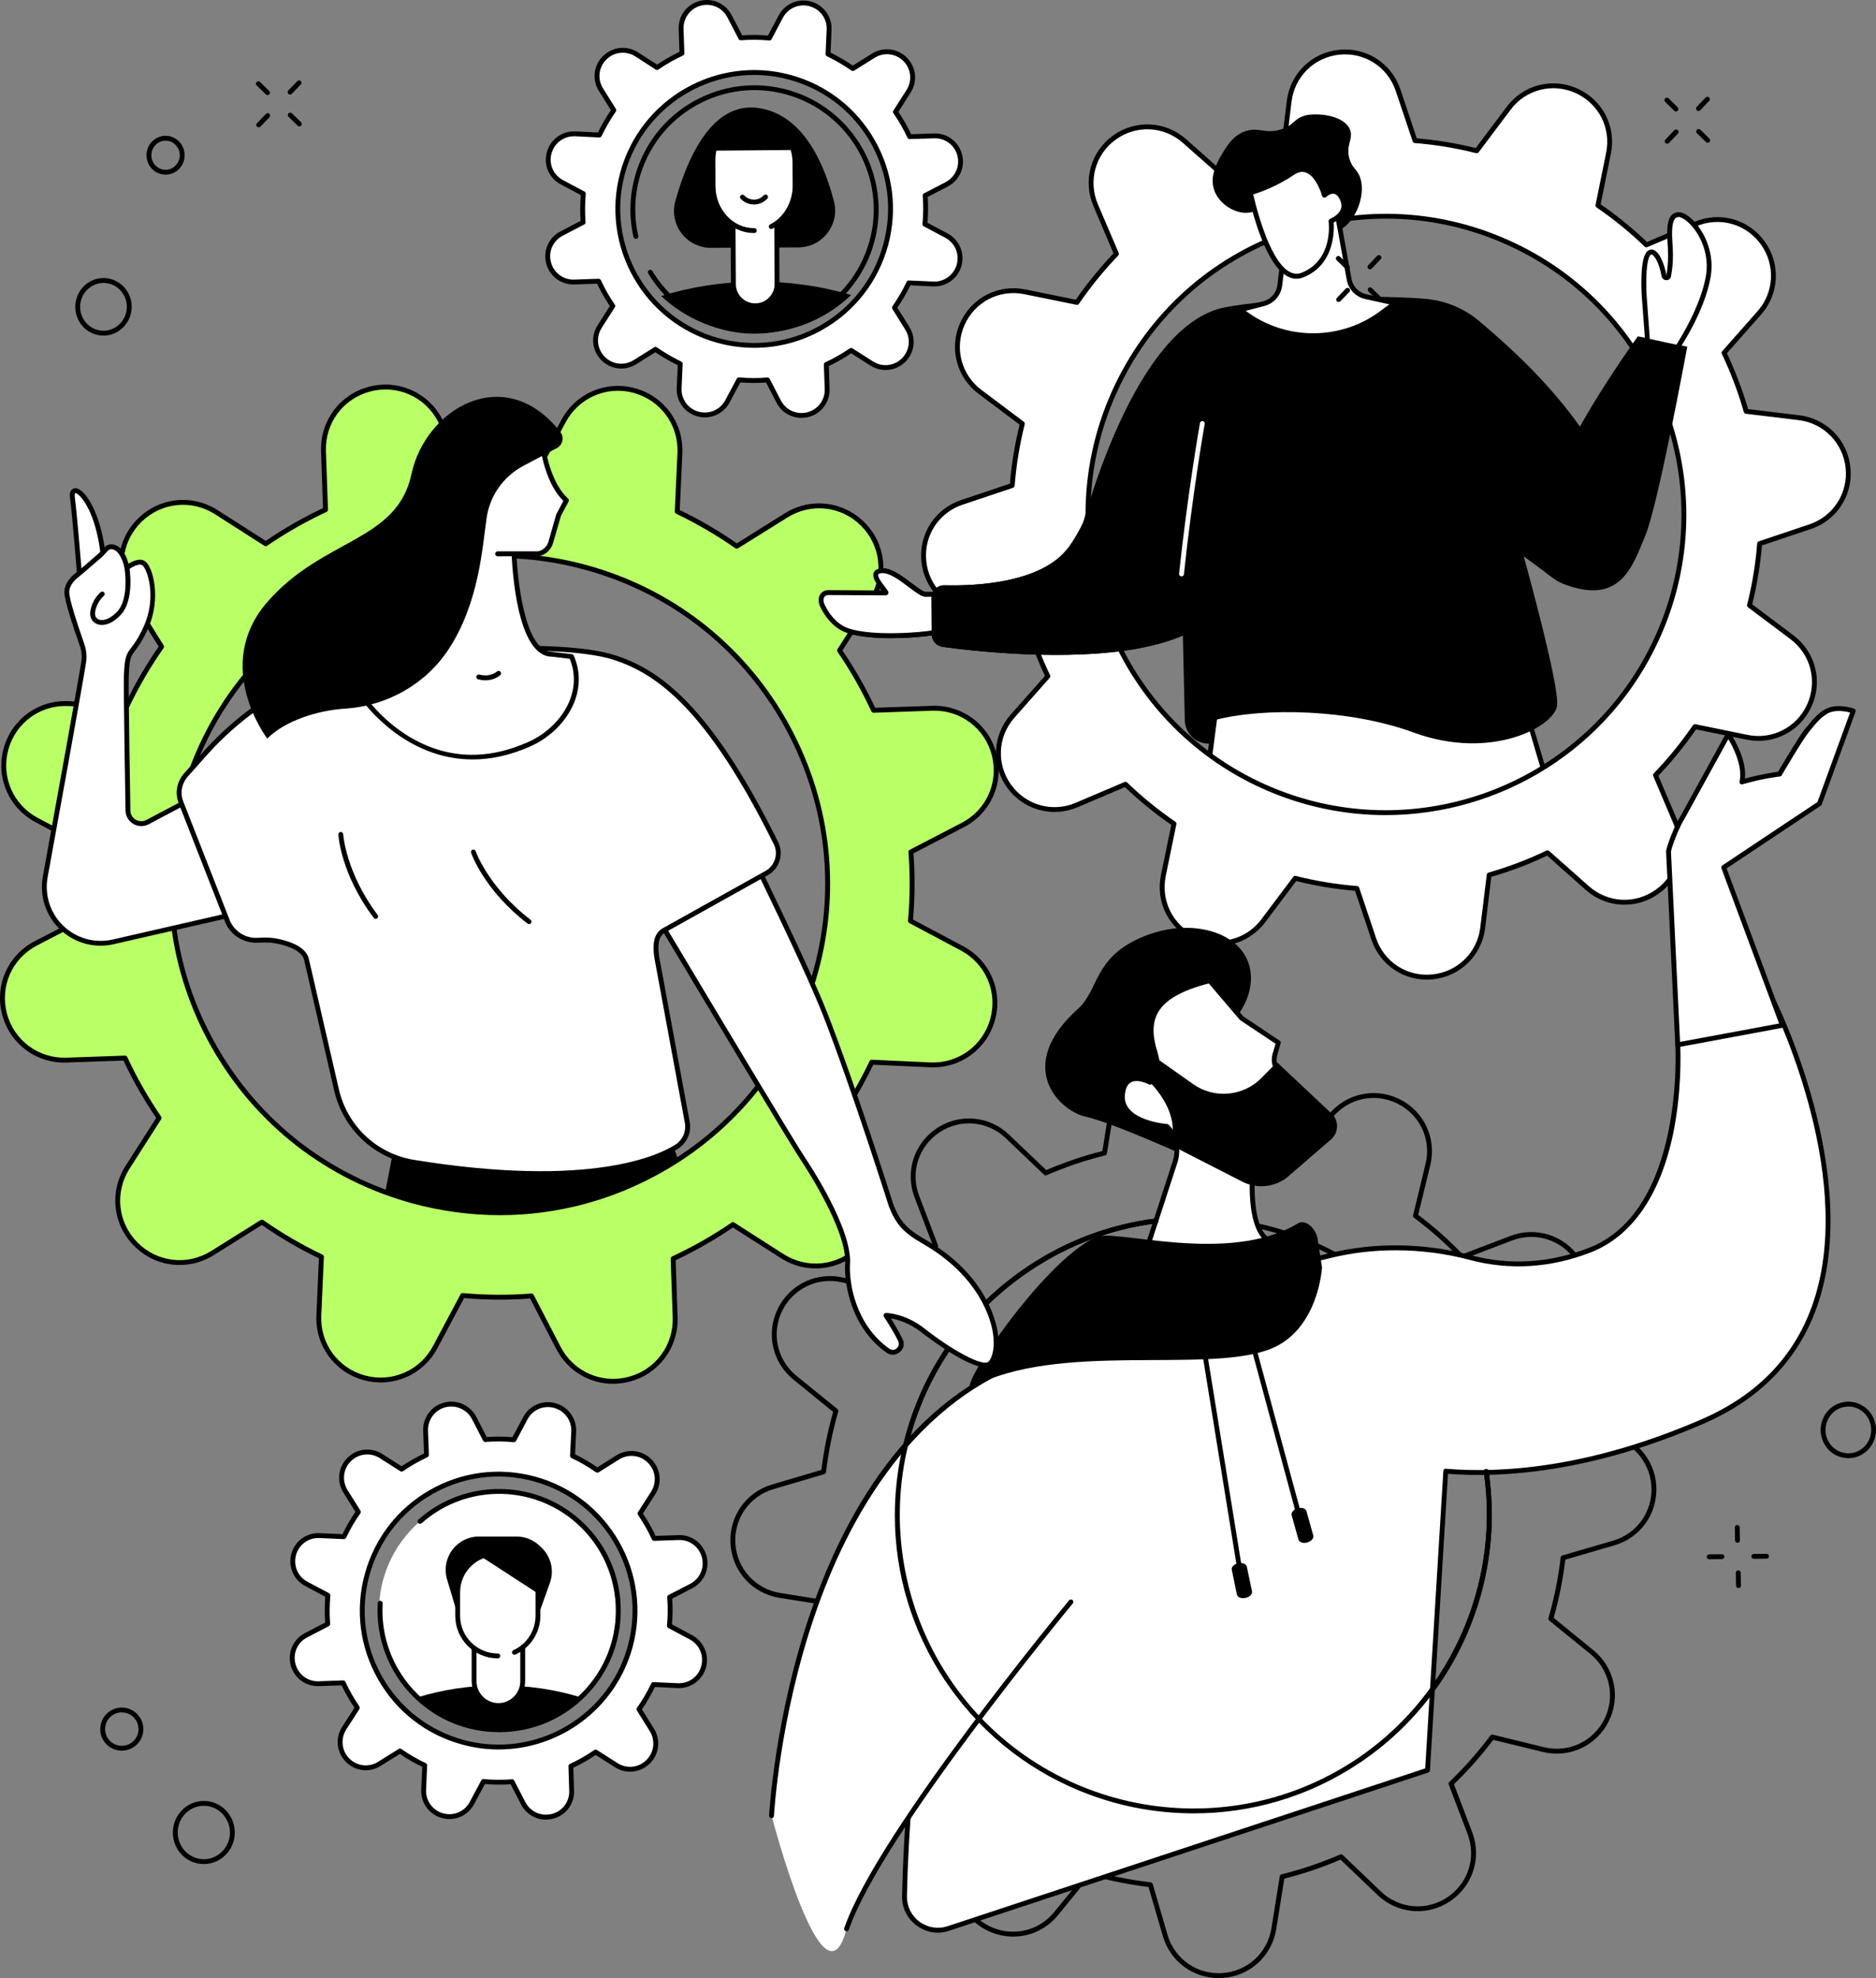 <svg width="222" height="234" viewBox="0 0 222 234" fill="none" xmlns="http://www.w3.org/2000/svg">
<rect x="0" y="0" width="222" height="234" fill="#808080" stroke="none"/>
<g clip-path="url(#clip0_1706_169)">
<path d="M183.751 94.735L179.877 81.654L144.591 78.496L142.277 96.142C142.277 96.142 178.432 103.789 183.751 94.735Z" fill="white"/>
<path d="M168.384 99.467C156.801 99.467 143.134 96.628 142.226 96.423C142.073 96.398 141.971 96.257 141.996 96.104L144.31 78.457C144.336 78.304 144.476 78.189 144.617 78.202L179.903 81.373C180.018 81.373 180.12 81.462 180.145 81.578L184.032 94.659C184.058 94.735 184.045 94.812 184.006 94.876C181.948 98.367 175.569 99.467 168.384 99.467ZM142.597 95.925C145.857 96.577 178.317 102.906 183.444 94.697L179.66 81.923L144.847 78.803L142.597 95.925Z" fill="black"/>
<path d="M115.953 46.349L120.977 50.121C120.376 52.551 119.967 54.993 119.788 57.436L113.831 59.418C110.877 60.402 109.011 63.305 109.33 66.387C109.637 69.481 112.054 71.949 115.135 72.32L121.374 73.087C122.064 75.453 122.933 77.767 124.007 79.992L119.827 84.71C117.768 87.038 117.602 90.478 119.417 92.996C121.233 95.516 124.544 96.449 127.408 95.234L133.187 92.766C134.938 94.467 136.856 96.027 138.927 97.446L137.661 103.61C137.048 106.653 138.62 109.722 141.445 111.001C144.284 112.267 147.62 111.41 149.487 108.929L153.271 103.904C155.688 104.505 158.129 104.914 160.571 105.106L162.566 111.052C163.55 114.006 166.439 115.873 169.533 115.566C172.614 115.246 175.082 112.842 175.453 109.748L176.22 103.508C178.585 102.817 180.899 101.948 183.136 100.886L187.841 105.055C190.168 107.114 193.607 107.293 196.125 105.477C198.657 103.661 199.577 100.336 198.363 97.472L195.908 91.705C197.608 89.94 199.168 88.022 200.574 85.964L206.737 87.217C209.779 87.831 212.848 86.258 214.126 83.432C215.405 80.593 214.548 77.256 212.055 75.389L207.031 71.617C207.644 69.187 208.041 66.745 208.232 64.302L214.19 62.32C217.131 61.336 218.997 58.433 218.69 55.339C218.383 52.257 215.967 49.789 212.886 49.418L206.634 48.651C205.957 46.285 205.075 43.971 204.013 41.746L208.181 37.027C210.24 34.7 210.419 31.26 208.603 28.741C206.788 26.222 203.464 25.289 200.613 26.504L194.834 28.971C193.07 27.271 191.152 25.711 189.094 24.291L190.347 18.128C190.973 15.085 189.401 12.016 186.562 10.737C183.737 9.471 180.4 10.328 178.534 12.809L174.749 17.834C172.32 17.233 169.878 16.824 167.437 16.632L165.455 10.686C164.471 7.732 161.568 5.865 158.487 6.172C155.393 6.492 152.926 8.896 152.555 11.977L151.801 18.23C149.423 18.908 147.109 19.79 144.885 20.852L140.167 16.683C137.84 14.624 134.401 14.445 131.883 16.261C129.364 18.077 128.431 21.401 129.658 24.253L132.113 30.033C130.412 31.797 128.853 33.715 127.433 35.774L121.271 34.521C118.229 33.907 115.16 35.467 113.895 38.306C112.616 41.145 113.473 44.482 115.953 46.349ZM131.857 46.388C139.847 28.626 160.725 20.711 178.483 28.703C196.24 36.695 204.154 57.576 196.164 75.35C188.173 93.112 167.296 101.027 149.538 93.035C131.78 85.03 123.854 64.149 131.857 46.388Z" fill="white"/>
<path d="M168.843 115.885C165.877 115.885 163.244 114.018 162.285 111.141L160.354 105.374C158.04 105.183 155.701 104.799 153.387 104.223L149.718 109.108C147.749 111.717 144.31 112.599 141.331 111.256C138.352 109.914 136.728 106.755 137.38 103.546L138.608 97.574C136.639 96.219 134.798 94.71 133.123 93.112L127.523 95.49C124.519 96.769 121.093 95.81 119.175 93.163C117.27 90.516 117.449 86.961 119.61 84.519L123.662 79.954C122.653 77.818 121.809 75.606 121.157 73.343L115.097 72.601C111.862 72.217 109.369 69.673 109.037 66.425C108.704 63.177 110.648 60.185 113.742 59.149L119.507 57.218C119.699 54.904 120.083 52.564 120.658 50.236L115.787 46.579C113.179 44.61 112.284 41.17 113.627 38.191C114.969 35.211 118.127 33.587 121.336 34.24L127.306 35.454C128.661 33.498 130.17 31.657 131.768 29.969L129.39 24.368C128.112 21.363 129.07 17.936 131.717 16.031C134.363 14.126 137.917 14.305 140.359 16.465L144.936 20.519C147.058 19.509 149.27 18.665 151.533 18.013L152.275 11.952C152.671 8.704 155.215 6.223 158.45 5.891C161.697 5.558 164.688 7.489 165.724 10.584L167.654 16.363C169.968 16.555 172.321 16.939 174.635 17.514L178.304 12.629C180.26 10.021 183.712 9.139 186.678 10.481C189.657 11.824 191.28 14.982 190.628 18.179L189.414 24.163C191.37 25.519 193.224 27.015 194.899 28.626L200.498 26.248C203.503 24.969 206.929 25.915 208.834 28.575C210.739 31.222 210.56 34.777 208.399 37.219L204.359 41.784C205.356 43.919 206.2 46.132 206.865 48.395L212.912 49.124C216.159 49.52 218.652 52.065 218.972 55.313C219.304 58.561 217.374 61.553 214.28 62.589L208.501 64.519C208.31 66.834 207.926 69.174 207.351 71.489L212.235 75.158C214.843 77.128 215.725 80.567 214.382 83.547C213.053 86.526 209.882 88.15 206.686 87.498L200.703 86.283C199.348 88.24 197.852 90.081 196.241 91.769L198.632 97.37C199.91 100.362 198.951 103.802 196.305 105.707C193.658 107.612 190.091 107.433 187.65 105.272L183.086 101.219C180.963 102.229 178.739 103.073 176.476 103.725L175.747 109.786C175.351 113.034 172.807 115.515 169.559 115.847C169.321 115.873 169.082 115.885 168.843 115.885ZM153.272 103.61C153.289 103.61 153.31 103.614 153.336 103.622C155.752 104.223 158.194 104.633 160.597 104.812C160.712 104.824 160.802 104.901 160.84 105.003L162.835 110.962C163.781 113.801 166.517 115.578 169.495 115.272C172.474 114.977 174.814 112.689 175.172 109.722L175.939 103.469C175.952 103.354 176.028 103.264 176.143 103.226C178.496 102.548 180.797 101.679 183.009 100.618C183.111 100.566 183.239 100.592 183.328 100.669L188.033 104.837C190.27 106.819 193.531 106.986 195.96 105.234C198.389 103.495 199.271 100.349 198.095 97.587L195.64 91.807C195.589 91.705 195.614 91.577 195.691 91.5C197.366 89.761 198.938 87.843 200.332 85.797C200.409 85.695 200.524 85.657 200.626 85.669L206.801 86.935C209.729 87.536 212.631 86.04 213.858 83.317C215.085 80.58 214.28 77.422 211.889 75.619L206.865 71.847C206.763 71.77 206.724 71.655 206.75 71.54C207.351 69.136 207.76 66.693 207.939 64.276C207.952 64.162 208.028 64.072 208.143 64.034L214.088 62.039C216.926 61.093 218.704 58.356 218.409 55.377C218.103 52.397 215.814 50.057 212.848 49.699L206.596 48.945C206.481 48.932 206.392 48.843 206.354 48.727C205.689 46.387 204.807 44.073 203.758 41.861C203.707 41.758 203.72 41.631 203.797 41.554L207.964 36.835C209.959 34.598 210.112 31.337 208.374 28.907C206.622 26.478 203.477 25.596 200.728 26.772L194.95 29.227C194.835 29.278 194.72 29.253 194.63 29.176C192.891 27.501 190.974 25.928 188.928 24.534C188.839 24.47 188.787 24.355 188.813 24.24L190.066 18.064C190.667 15.136 189.171 12.233 186.448 11.005C183.725 9.778 180.554 10.584 178.764 12.975L174.98 18.013C174.903 18.102 174.788 18.141 174.673 18.115C172.27 17.514 169.828 17.105 167.424 16.926C167.309 16.913 167.207 16.836 167.169 16.721L165.174 10.775C164.228 7.937 161.492 6.159 158.513 6.466C155.535 6.76 153.208 9.049 152.837 12.016L152.083 18.268C152.07 18.384 151.98 18.473 151.878 18.512C149.526 19.189 147.212 20.059 145.013 21.12C144.898 21.158 144.783 21.146 144.693 21.069L139.976 16.9C137.738 14.918 134.478 14.752 132.049 16.504C129.62 18.243 128.751 21.389 129.914 24.151L132.382 29.918C132.42 30.033 132.394 30.148 132.318 30.237C130.643 31.976 129.083 33.894 127.677 35.94C127.613 36.043 127.498 36.081 127.383 36.055L121.221 34.802C118.28 34.201 115.378 35.697 114.151 38.421C112.923 41.157 113.742 44.316 116.132 46.119L121.157 49.891C121.246 49.968 121.285 50.083 121.259 50.198C120.658 52.602 120.262 55.044 120.07 57.448C120.057 57.563 119.981 57.666 119.878 57.704L113.921 59.699C111.082 60.645 109.305 63.381 109.612 66.361C109.906 69.34 112.195 71.668 115.161 72.038L121.412 72.793C121.527 72.805 121.63 72.895 121.655 72.997C122.333 75.35 123.202 77.665 124.263 79.877C124.315 79.979 124.289 80.107 124.212 80.184L120.044 84.902C118.063 87.14 117.897 90.401 119.648 92.83C121.4 95.26 124.545 96.142 127.293 94.966L133.072 92.51C133.174 92.459 133.302 92.485 133.379 92.562C135.118 94.237 137.035 95.797 139.081 97.203C139.183 97.267 139.234 97.382 139.209 97.498L137.943 103.661C137.355 106.602 138.838 109.505 141.561 110.732C144.297 111.96 147.455 111.154 149.257 108.763L153.042 103.725C153.093 103.648 153.182 103.61 153.272 103.61ZM163.96 96.423C159.089 96.423 154.141 95.413 149.411 93.29C131.538 85.247 123.547 64.149 131.589 46.272C135.488 37.615 142.52 30.992 151.405 27.616C160.278 24.253 169.943 24.547 178.598 28.447C196.471 36.49 204.474 57.589 196.42 75.465C190.501 88.623 177.524 96.423 163.96 96.423ZM164.024 25.864C159.83 25.864 155.637 26.631 151.61 28.153C142.865 31.478 135.949 37.986 132.113 46.515C124.199 64.097 132.062 84.851 149.654 92.766C167.245 100.681 187.982 92.817 195.896 75.222C203.822 57.64 195.947 36.886 178.368 28.971C173.778 26.9 168.907 25.864 164.024 25.864Z" fill="black"/>
<path d="M118.382 70.184C118.382 70.184 114.432 70.337 109.548 70.312C108.526 70.312 105.777 67.013 104 67.575C102.734 67.972 105.138 70.133 104.805 70.133C101.686 70.12 98.975 70.107 98.004 70.107C97.237 70.107 96.981 70.887 97.301 71.591C97.748 72.588 98.745 74.097 100.382 74.621C103.297 75.567 108.947 75.132 110.699 74.8C114.509 74.058 117.539 74.007 117.539 74.007L118.382 70.184Z" fill="white"/>
<path d="M105.432 75.49C103.579 75.49 101.661 75.337 100.293 74.889C98.388 74.276 97.378 72.46 97.033 71.706C96.816 71.22 96.828 70.67 97.071 70.299C97.276 69.992 97.608 69.813 98.004 69.813C98.938 69.826 101.405 69.839 104.32 69.851C104.312 69.834 104.299 69.817 104.282 69.8C103.821 69.212 103.195 68.394 103.374 67.793C103.425 67.626 103.566 67.409 103.924 67.307C105.138 66.91 106.672 68.074 107.9 69.007C108.539 69.481 109.255 70.03 109.549 70.03C114.369 70.043 118.332 69.903 118.37 69.903C118.46 69.903 118.537 69.941 118.601 70.005C118.652 70.069 118.677 70.158 118.664 70.248L117.821 74.058C117.795 74.199 117.68 74.288 117.539 74.288C117.514 74.288 114.497 74.352 110.751 75.081C109.792 75.273 107.657 75.49 105.432 75.49ZM97.992 70.388C97.796 70.397 97.651 70.469 97.557 70.606C97.416 70.823 97.416 71.156 97.557 71.463C97.877 72.153 98.772 73.803 100.472 74.352C103.348 75.273 108.987 74.838 110.636 74.519C113.845 73.892 116.529 73.751 117.309 73.726L118.012 70.491C116.926 70.529 113.525 70.619 109.549 70.606C109.05 70.606 108.398 70.094 107.555 69.468C106.43 68.611 105.023 67.55 104.09 67.844C103.949 67.895 103.937 67.946 103.924 67.972C103.834 68.279 104.461 69.097 104.742 69.442C105.074 69.877 105.202 70.043 105.1 70.248C105.036 70.363 104.934 70.427 104.806 70.427C101.674 70.414 98.976 70.401 98.004 70.388C98.004 70.388 98 70.388 97.992 70.388Z" fill="black"/>
<path d="M145.103 36.324C150.178 35.416 161.071 34.725 168.69 35.352C171.03 35.557 173.242 36.465 175.031 37.973C180.286 42.41 192.214 52.96 193.045 65.964C193.096 66.706 192.764 67.422 192.188 67.882L192.086 67.32C189.21 69.609 185.553 70.043 182.779 67.627L180.311 65.811C180.311 65.811 184.556 81.015 184.262 83.457C183.981 85.899 176.54 90.055 167.246 86.641C159.792 83.917 149.731 83.636 143.786 85.171C143.696 85.196 143.441 87.881 143.338 87.907C142.916 88.022 142.443 87.945 142.009 87.779C140.935 87.357 140.232 86.334 140.206 85.183L139.81 67.895L127.217 65.466C127.217 65.466 133.302 38.447 145.103 36.324Z" fill="black"/>
<path d="M199.667 41.016C199.526 41.733 196.215 59.711 194.707 63.343C193.172 67.038 191.766 71.654 185.067 69.097C175.069 65.299 192.751 41.4 193.799 39.802C193.837 39.738 199.667 41.004 199.667 41.016Z" fill="black"/>
<path d="M110.251 75.017L110.213 70.785C110.2 69.915 110.916 69.212 111.773 69.238C115.212 69.327 123.33 69.046 126.462 64.724C129.096 61.08 129.889 56.719 129.889 56.719C129.889 56.719 143.172 54.712 145.473 65.491C148.72 80.759 118.319 77.447 111.568 76.526C110.814 76.424 110.251 75.785 110.251 75.017Z" fill="black"/>
<path d="M194.963 40.326L194.567 34.891C194.567 34.891 194.311 30.723 195.13 29.943C195.731 29.367 196.574 30.723 196.919 32.615C196.971 32.922 197.418 32.935 197.469 32.615C197.674 31.375 197.725 30.48 197.648 29.214C197.584 27.846 197.316 25.442 198.607 25.39C199.886 25.327 202.852 28.677 202.148 32.718C201.445 36.758 198.505 41.106 198.505 41.106L194.963 40.326Z" fill="white"/>
<path d="M198.505 41.388C198.48 41.388 198.458 41.388 198.441 41.388L194.9 40.608C194.785 40.582 194.683 40.48 194.683 40.352L194.274 34.904C194.235 34.188 194.056 30.557 194.926 29.738C195.13 29.534 195.386 29.47 195.654 29.559C196.396 29.802 196.958 31.247 197.201 32.564C197.393 31.375 197.431 30.506 197.367 29.227L197.342 28.882C197.265 27.667 197.176 26.158 197.802 25.455C198.02 25.237 198.275 25.11 198.595 25.097C199.157 25.071 199.924 25.544 200.628 26.35C201.804 27.692 202.903 30.084 202.43 32.769C201.727 36.822 198.863 41.081 198.748 41.26C198.684 41.336 198.595 41.388 198.505 41.388ZM195.232 40.096L198.377 40.774C198.902 39.955 201.254 36.17 201.868 32.667C202.302 30.186 201.292 27.974 200.193 26.733C199.541 25.979 198.914 25.659 198.62 25.672C198.454 25.685 198.339 25.736 198.237 25.851C197.764 26.363 197.853 27.859 197.917 28.843L197.943 29.201C198.007 30.518 197.968 31.426 197.751 32.667C197.713 32.935 197.483 33.14 197.201 33.14C197.201 33.14 197.197 33.14 197.189 33.14C196.907 33.14 196.677 32.948 196.626 32.667C196.345 31.081 195.769 30.199 195.475 30.109C195.437 30.096 195.386 30.084 195.322 30.148C194.798 30.646 194.759 33.306 194.849 34.866L195.232 40.096Z" fill="black"/>
<path d="M149.488 25.071C148.657 24.7 148.235 25.314 147.008 25.148C145.704 24.969 144.259 23.997 143.722 22.59C143.07 20.877 144.016 19.253 144.604 18.23C145.193 17.207 145.947 16.069 147.238 15.57C148.938 14.931 149.642 15.916 151.585 15.315C153.157 14.829 153.042 14.061 154.449 13.665C155.612 13.333 158.987 13.524 159.741 15.315C160.215 16.453 159.192 17.143 159.703 18.831C160.01 19.841 160.496 19.969 160.854 20.749C161.736 22.68 160.624 26.094 158.527 27.232C155.689 28.779 150.907 25.71 149.488 25.071Z" fill="black"/>
<path d="M152.108 28.319L151.443 33.753C151.315 34.789 150.573 35.646 149.564 35.914L146.764 36.643L147.16 36.937C152.018 40.646 158.756 40.646 163.627 36.95L165.071 35.85L161.594 35.083C160.597 34.853 159.83 34.06 159.651 33.05L158.206 25.045L152.108 28.319Z" fill="white"/>
<path d="M155.394 39.993C152.428 39.993 149.462 39.06 146.982 37.168L146.585 36.873C146.509 36.797 146.458 36.694 146.483 36.579C146.509 36.477 146.586 36.388 146.688 36.362L149.488 35.633C150.395 35.403 151.047 34.648 151.162 33.728L151.814 28.28C151.827 28.191 151.891 28.114 151.968 28.063L158.066 24.79C158.156 24.738 158.245 24.738 158.335 24.777C158.411 24.815 158.475 24.892 158.488 24.994L159.933 32.999C160.099 33.894 160.776 34.597 161.659 34.802L165.136 35.569C165.238 35.595 165.328 35.684 165.353 35.799C165.379 35.902 165.328 36.017 165.238 36.081L163.794 37.18C161.326 39.06 158.36 39.993 155.394 39.993ZM147.416 36.771C152.147 40.326 158.731 40.313 163.448 36.72L164.407 36.004L161.531 35.365C160.418 35.109 159.575 34.227 159.37 33.101L157.989 25.48L152.377 28.498L151.725 33.792C151.584 34.955 150.766 35.889 149.628 36.196L147.416 36.771Z" fill="black"/>
<path d="M157.517 26.145C157.517 26.145 159.665 25.34 158.847 23.562C158.041 21.785 156.737 23.102 156.737 23.102C156.737 23.102 155.51 18.729 152.953 20.455C150.396 22.169 147.967 22.795 147.967 22.795C147.967 22.795 148.862 27.194 150.485 30.122C151.47 31.887 152.697 33.114 154.167 32.526C158.156 30.902 157.517 26.145 157.517 26.145Z" fill="white"/>
<path d="M153.413 32.974C152.301 32.974 151.227 32.066 150.23 30.263C148.606 27.335 147.724 23.038 147.686 22.859C147.648 22.706 147.75 22.565 147.89 22.527C147.916 22.514 150.307 21.887 152.787 20.212C153.465 19.752 154.129 19.649 154.743 19.88C155.919 20.314 156.61 21.875 156.878 22.616C157.146 22.45 157.543 22.284 157.965 22.36C158.438 22.45 158.834 22.808 159.115 23.447C159.358 23.997 159.384 24.521 159.192 25.007C158.885 25.723 158.169 26.145 157.824 26.324C157.888 27.309 157.926 31.311 154.27 32.795C153.98 32.914 153.695 32.974 153.413 32.974ZM148.3 23C148.53 23.984 149.386 27.539 150.741 29.982C151.828 31.951 152.94 32.705 154.053 32.258C157.786 30.736 157.249 26.363 157.223 26.184C157.21 26.056 157.287 25.928 157.415 25.877C157.415 25.877 158.361 25.506 158.655 24.777C158.796 24.445 158.77 24.087 158.591 23.677C158.387 23.23 158.144 22.974 157.862 22.923C157.402 22.846 156.942 23.294 156.942 23.294C156.865 23.371 156.763 23.396 156.661 23.371C156.558 23.345 156.482 23.268 156.456 23.179C156.456 23.153 155.804 20.877 154.551 20.417C154.104 20.25 153.631 20.34 153.119 20.685C151.01 22.105 149.015 22.782 148.3 23Z" fill="black"/>
<path d="M139.822 68.189C139.805 68.189 139.793 68.185 139.784 68.176C139.631 68.163 139.516 68.023 139.528 67.869C140.551 58.254 141.983 50.134 141.996 50.057C142.021 49.891 142.175 49.788 142.328 49.814C142.482 49.84 142.597 49.993 142.558 50.146C142.545 50.236 141.114 58.33 140.104 67.921C140.091 68.074 139.963 68.189 139.822 68.189Z" fill="white"/>
<path d="M36.255 187.378L38.799 188.721C38.697 189.859 38.684 190.997 38.774 192.109L36.23 193.439C34.964 194.091 34.325 195.536 34.683 196.905C35.041 198.286 36.306 199.219 37.725 199.168L40.615 199.078C41.088 200.101 41.65 201.086 42.289 202.007L40.73 204.436C39.963 205.638 40.129 207.211 41.126 208.221C42.136 209.231 43.696 209.41 44.898 208.656L47.339 207.134C48.26 207.774 49.231 208.349 50.267 208.835L50.139 211.712C50.075 213.131 50.996 214.41 52.364 214.794C53.745 215.165 55.189 214.538 55.854 213.285L57.209 210.74C58.347 210.843 59.485 210.855 60.597 210.766L61.914 213.31C62.566 214.576 64.011 215.216 65.391 214.858C66.759 214.5 67.705 213.234 67.654 211.814L67.552 208.937C68.575 208.451 69.559 207.902 70.492 207.262L72.921 208.809C74.123 209.577 75.683 209.41 76.693 208.413C77.703 207.416 77.895 205.843 77.14 204.641L75.619 202.198C76.258 201.291 76.834 200.306 77.319 199.27L80.196 199.411C81.615 199.475 82.894 198.541 83.264 197.173C83.635 195.805 83.021 194.347 81.756 193.682L79.224 192.327C79.327 191.189 79.327 190.063 79.25 188.938L81.794 187.621C83.06 186.969 83.699 185.524 83.341 184.156C82.97 182.775 81.717 181.829 80.285 181.88L77.409 181.982C76.936 180.959 76.373 179.974 75.734 179.041L77.294 176.611C78.061 175.422 77.895 173.849 76.885 172.839C75.888 171.829 74.328 171.65 73.113 172.404L70.684 173.926C69.764 173.274 68.792 172.711 67.757 172.213L67.884 169.336C67.948 167.916 67.028 166.638 65.647 166.267C64.279 165.896 62.834 166.522 62.17 167.776L60.814 170.32C59.677 170.205 58.539 170.205 57.426 170.295L56.11 167.737C55.445 166.471 54.013 165.832 52.632 166.203C51.264 166.561 50.318 167.827 50.369 169.246L50.472 172.123C49.436 172.596 48.465 173.159 47.531 173.798L45.102 172.251C43.9 171.484 42.341 171.65 41.331 172.647C40.321 173.645 40.129 175.218 40.883 176.42L42.404 178.849C41.765 179.77 41.19 180.754 40.704 181.777L37.828 181.65C36.408 181.586 35.13 182.519 34.759 183.887C34.376 185.256 35.002 186.7 36.255 187.378ZM43.453 186.266C45.805 177.673 54.678 172.609 63.269 174.962C71.86 177.315 76.923 186.189 74.571 194.795C72.218 203.388 63.346 208.451 54.755 206.099C46.15 203.733 41.1 194.859 43.453 186.266Z" fill="white"/>
<path d="M64.598 215.254C63.384 215.254 62.246 214.576 61.658 213.451L60.43 211.073C59.42 211.137 58.398 211.124 57.375 211.047L56.109 213.413C55.368 214.807 53.808 215.484 52.286 215.062C50.778 214.653 49.781 213.272 49.845 211.699L49.972 209.014C49.039 208.566 48.157 208.055 47.326 207.48L45.05 208.899C43.721 209.73 42.033 209.538 40.921 208.413C39.822 207.301 39.642 205.6 40.486 204.283L41.944 202.019C41.368 201.175 40.87 200.28 40.422 199.372L37.738 199.462C36.165 199.513 34.797 198.49 34.401 196.981C34.004 195.46 34.708 193.9 36.088 193.184L38.479 191.943C38.402 190.946 38.415 189.923 38.492 188.887L36.127 187.621C34.746 186.892 34.068 185.319 34.477 183.811C34.887 182.302 36.267 181.292 37.84 181.368L40.525 181.483C40.972 180.563 41.496 179.668 42.059 178.849L40.64 176.573C39.809 175.243 40.013 173.543 41.126 172.443C42.238 171.343 43.938 171.164 45.255 172.008L47.518 173.453C48.362 172.89 49.257 172.379 50.177 171.944L50.075 169.259C50.024 167.686 51.046 166.318 52.555 165.921C54.076 165.525 55.636 166.216 56.365 167.609L57.592 169.988C58.602 169.924 59.625 169.924 60.648 170.013L61.913 167.635C62.642 166.254 64.215 165.576 65.723 165.985C67.245 166.407 68.242 167.788 68.178 169.348L68.05 172.034C68.971 172.494 69.865 173.005 70.684 173.581L72.959 172.149C74.289 171.33 75.989 171.522 77.089 172.635C78.201 173.747 78.38 175.448 77.536 176.778L76.079 179.041C76.654 179.885 77.153 180.767 77.587 181.688L80.285 181.598C81.845 181.534 83.213 182.557 83.609 184.079C84.005 185.588 83.315 187.161 81.921 187.877L79.543 189.117C79.62 190.115 79.607 191.138 79.518 192.161L81.896 193.426C83.276 194.168 83.954 195.741 83.545 197.25C83.123 198.759 81.755 199.756 80.183 199.692L77.498 199.564C77.05 200.498 76.526 201.38 75.964 202.211L77.383 204.487C78.214 205.817 78.009 207.518 76.897 208.618C75.785 209.717 74.084 209.896 72.767 209.052L70.492 207.607C69.661 208.17 68.766 208.682 67.845 209.116L67.935 211.802C67.999 213.374 66.976 214.743 65.455 215.139C65.173 215.216 64.888 215.254 64.598 215.254ZM60.596 210.472C60.699 210.472 60.801 210.536 60.852 210.638L62.169 213.183C62.77 214.333 64.061 214.909 65.314 214.576C66.567 214.257 67.411 213.119 67.36 211.827L67.27 208.95C67.257 208.822 67.334 208.72 67.436 208.669C68.433 208.208 69.418 207.646 70.326 207.019C70.428 206.955 70.556 206.955 70.645 207.019L73.074 208.566C74.161 209.27 75.567 209.116 76.488 208.208C77.408 207.301 77.575 205.894 76.897 204.794L75.376 202.352C75.312 202.25 75.312 202.135 75.376 202.032C76.015 201.137 76.577 200.165 77.063 199.155C77.114 199.04 77.216 198.976 77.332 198.989L80.208 199.117C81.499 199.181 82.65 198.35 82.982 197.096C83.328 195.843 82.765 194.552 81.627 193.938L79.083 192.583C78.981 192.531 78.917 192.416 78.93 192.301C79.032 191.176 79.045 190.063 78.955 188.964C78.942 188.849 79.006 188.746 79.109 188.682L81.666 187.365C82.816 186.764 83.391 185.473 83.059 184.22C82.727 182.967 81.589 182.123 80.298 182.174L77.421 182.276C77.306 182.276 77.204 182.212 77.153 182.11C76.68 181.1 76.13 180.128 75.503 179.207C75.439 179.105 75.427 178.99 75.491 178.888L77.05 176.458C77.741 175.371 77.6 173.965 76.68 173.044C75.772 172.123 74.366 171.957 73.266 172.647L70.837 174.169C70.735 174.22 70.607 174.22 70.517 174.156C69.623 173.53 68.651 172.954 67.628 172.481C67.526 172.43 67.462 172.315 67.462 172.2L67.603 169.323C67.654 168.031 66.823 166.893 65.57 166.548C64.33 166.203 63.026 166.765 62.425 167.903L61.069 170.448C61.018 170.55 60.903 170.614 60.788 170.601C59.663 170.499 58.538 170.486 57.452 170.576C57.336 170.589 57.221 170.525 57.17 170.422L55.853 167.878C55.252 166.727 53.961 166.152 52.708 166.471C51.456 166.804 50.612 167.942 50.65 169.233L50.752 172.11C50.752 172.225 50.688 172.341 50.586 172.379C49.576 172.852 48.605 173.402 47.684 174.041C47.594 174.105 47.467 174.105 47.377 174.041L44.948 172.494C43.849 171.791 42.455 171.944 41.522 172.852C40.601 173.76 40.448 175.167 41.126 176.266L42.647 178.696C42.711 178.798 42.711 178.926 42.647 179.015C42.008 179.911 41.445 180.882 40.959 181.905C40.908 182.008 40.806 182.072 40.691 182.072L37.814 181.944C36.51 181.88 35.372 182.711 35.027 183.964C34.695 185.217 35.245 186.509 36.395 187.122L38.939 188.465C39.042 188.529 39.093 188.631 39.093 188.746C38.99 189.872 38.978 190.997 39.067 192.084C39.067 192.212 39.016 192.314 38.914 192.365L36.357 193.695C35.206 194.283 34.631 195.575 34.963 196.828C35.296 198.081 36.421 198.938 37.725 198.887L40.601 198.784C40.716 198.784 40.819 198.848 40.87 198.951C41.343 199.961 41.893 200.933 42.519 201.853C42.583 201.943 42.583 202.071 42.532 202.173L40.972 204.59C40.282 205.689 40.422 207.096 41.33 208.017C42.251 208.937 43.657 209.103 44.744 208.413L47.185 206.891C47.288 206.827 47.416 206.827 47.505 206.904C48.4 207.531 49.372 208.093 50.394 208.579C50.497 208.63 50.561 208.733 50.548 208.848L50.42 211.725C50.369 213.029 51.2 214.167 52.44 214.512C53.693 214.858 54.997 214.295 55.598 213.144L56.953 210.612C57.004 210.51 57.119 210.446 57.234 210.459C58.359 210.561 59.484 210.561 60.571 210.485C60.58 210.476 60.588 210.472 60.596 210.472ZM59.011 206.955C57.579 206.955 56.122 206.763 54.677 206.367C50.446 205.216 46.917 202.48 44.744 198.669C42.57 194.846 42.008 190.422 43.171 186.189C44.334 181.956 47.07 178.427 50.88 176.253C54.69 174.08 59.114 173.53 63.345 174.681C72.077 177.072 77.242 186.125 74.851 194.871C72.857 202.16 66.222 206.955 59.011 206.955ZM58.986 174.668C56.263 174.668 53.59 175.371 51.161 176.752C47.48 178.849 44.846 182.263 43.721 186.342C42.608 190.422 43.145 194.705 45.242 198.375C47.339 202.058 50.739 204.692 54.831 205.817C56.224 206.201 57.63 206.38 59.011 206.38C65.966 206.38 72.371 201.751 74.289 194.718C76.603 186.279 71.617 177.545 63.192 175.243C61.798 174.86 60.392 174.668 58.986 174.668Z" fill="black"/>
<path d="M72.882 190.588C72.882 182.839 66.618 176.547 58.87 176.547C51.123 176.547 44.846 182.839 44.846 190.588C44.846 198.337 51.123 204.615 58.87 204.615C66.618 204.615 72.882 198.337 72.882 190.588Z" fill="white"/>
<path d="M68.74 200.792C66.208 203.17 62.808 204.641 59.062 204.641C55.316 204.641 51.915 203.17 49.397 200.792C52.311 199.884 55.597 199.373 59.062 199.373C62.539 199.373 65.812 199.884 68.74 200.792Z" fill="black"/>
<path d="M54.55 182.391C55.176 181.982 55.918 181.765 56.672 181.765H61.121C62.118 181.765 63.077 182.135 63.806 182.813L64.049 183.043C65.2 184.117 65.609 185.767 65.072 187.263L63.614 191.317L54.23 191.265L52.901 186.828C52.402 185.14 53.08 183.337 54.55 182.391Z" fill="black"/>
<path d="M56.864 184.156C56.889 184.143 56.928 184.13 56.928 184.13L63.665 188.504V191.138C63.665 192.647 62.949 193.989 61.862 194.859V198.887C61.862 200.472 60.571 201.764 58.986 201.764C57.388 201.764 56.109 200.472 56.109 198.887V194.974C54.933 194.104 54.166 192.711 54.166 191.138V188.35C54.166 186.483 55.266 184.872 56.864 184.156Z" fill="white"/>
<path d="M58.91 196.176C56.136 196.176 53.873 193.925 53.873 191.138V188.35C53.873 185.652 56.059 183.465 58.757 183.465H63.666C63.819 183.465 63.947 183.593 63.947 183.759V191.138C63.947 193.107 62.784 194.91 60.994 195.728C60.853 195.792 60.687 195.728 60.611 195.588C60.547 195.447 60.611 195.268 60.764 195.204C62.349 194.488 63.372 192.889 63.372 191.138V184.041H58.757C56.379 184.041 54.448 185.972 54.448 188.35V191.138C54.448 193.606 56.456 195.6 58.91 195.6C59.076 195.6 59.204 195.728 59.204 195.894C59.204 196.048 59.076 196.176 58.91 196.176Z" fill="black"/>
<path d="M59.062 204.909C55.265 204.909 51.673 203.439 48.962 200.766C45.996 197.851 44.449 193.784 44.705 189.629C44.718 189.475 44.846 189.347 45.012 189.36C45.165 189.373 45.293 189.514 45.28 189.667C45.038 193.657 46.52 197.557 49.371 200.357C51.967 202.927 55.419 204.334 59.062 204.334C59.096 204.334 59.13 204.334 59.164 204.334C62.846 204.308 66.311 202.851 68.906 200.229C71.489 197.595 72.908 194.117 72.882 190.434C72.857 186.739 71.399 183.273 68.766 180.69C63.601 175.588 55.316 175.371 49.896 180.192C49.781 180.294 49.602 180.281 49.486 180.166C49.384 180.051 49.397 179.859 49.512 179.757C55.163 174.744 63.793 174.962 69.175 180.281C71.911 182.979 73.432 186.585 73.458 190.421C73.483 194.27 72.013 197.889 69.316 200.626C66.618 203.362 63.013 204.884 59.164 204.909C59.13 204.909 59.096 204.909 59.062 204.909Z" fill="black"/>
<path d="M58.985 202.045C57.233 202.045 55.815 200.625 55.815 198.886V195.063C55.815 194.91 55.942 194.782 56.108 194.782C56.262 194.782 56.39 194.91 56.39 195.063V198.886C56.39 200.306 57.553 201.469 58.985 201.469C60.404 201.469 61.568 200.306 61.568 198.886V194.858C61.568 194.705 61.695 194.577 61.862 194.577C62.015 194.577 62.143 194.705 62.143 194.858V198.886C62.143 200.625 60.724 202.045 58.985 202.045Z" fill="black"/>
<path d="M144.209 234C141.153 234 138.481 232.018 137.612 229.038L135.912 223.22C133.598 222.939 131.283 222.478 129.046 221.839L125.211 226.545C123.165 229.064 119.713 229.805 116.811 228.36C113.909 226.928 112.413 223.719 113.18 220.56L114.612 214.691C112.771 213.31 110.994 211.737 109.358 210.037L103.694 212.198C100.664 213.348 97.289 212.274 95.499 209.576C93.709 206.865 94.016 203.349 96.254 200.996L100.447 196.623C99.514 194.436 98.759 192.199 98.197 189.961L92.226 189.015C89.017 188.49 86.639 185.869 86.448 182.634C86.243 179.399 88.276 176.509 91.383 175.601L97.2 173.887C97.481 171.573 97.954 169.271 98.593 167.021L93.888 163.197C91.37 161.151 90.615 157.686 92.06 154.783C93.505 151.881 96.714 150.385 99.859 151.152L105.74 152.584C107.121 150.743 108.68 148.978 110.393 147.329L108.233 141.664C107.069 138.633 108.156 135.27 110.854 133.467C113.551 131.677 117.08 131.984 119.419 134.235L123.804 138.416C125.978 137.482 128.215 136.728 130.452 136.165L131.411 130.194C131.923 126.997 134.544 124.619 137.778 124.414C141.013 124.209 143.915 126.243 144.822 129.35L146.523 135.181C148.837 135.449 151.151 135.922 153.401 136.562L157.224 131.856C159.269 129.337 162.721 128.595 165.623 130.028C168.538 131.473 170.021 134.682 169.254 137.841L167.822 143.71C169.676 145.091 171.44 146.664 173.076 148.364L178.74 146.203C181.77 145.052 185.145 146.127 186.935 148.825C188.725 151.536 188.418 155.052 186.181 157.405L181.987 161.778C182.921 163.965 183.688 166.19 184.237 168.427L190.208 169.386C193.417 169.911 195.795 172.519 195.999 175.754C196.191 179.002 194.171 181.892 191.052 182.8L185.235 184.501C184.953 186.828 184.493 189.13 183.854 191.38L188.546 195.203C191.064 197.249 191.819 200.715 190.374 203.617C188.929 206.52 185.721 208.016 182.575 207.249L176.707 205.817C175.314 207.658 173.754 209.423 172.054 211.072L174.214 216.737C175.365 219.768 174.278 223.131 171.581 224.921C168.883 226.724 165.355 226.404 163.015 224.166L158.63 219.985C156.456 220.918 154.219 221.673 151.982 222.235L151.023 228.207C150.512 231.404 147.891 233.782 144.656 233.987C144.511 233.995 144.362 234 144.209 234ZM128.931 221.225C128.965 221.225 128.995 221.225 129.021 221.225C131.347 221.903 133.751 222.389 136.167 222.67C136.282 222.683 136.385 222.773 136.41 222.875L138.162 228.885C139.005 231.736 141.652 233.603 144.618 233.411C147.584 233.22 149.987 231.046 150.46 228.105L151.445 221.954C151.458 221.839 151.547 221.75 151.662 221.724C153.989 221.149 156.316 220.356 158.579 219.384C158.681 219.333 158.809 219.358 158.898 219.435L163.411 223.757C165.559 225.803 168.794 226.097 171.261 224.448C173.741 222.798 174.726 219.716 173.665 216.942L171.44 211.098C171.402 210.983 171.427 210.868 171.517 210.791C173.294 209.078 174.93 207.236 176.349 205.318C176.426 205.216 176.541 205.177 176.656 205.203L182.716 206.686C185.593 207.39 188.533 206.021 189.863 203.362C191.18 200.702 190.489 197.531 188.188 195.651L183.343 191.713C183.253 191.636 183.215 191.521 183.24 191.406C183.918 189.066 184.404 186.662 184.685 184.245C184.698 184.13 184.774 184.04 184.889 184.002L190.898 182.25C193.749 181.419 195.603 178.759 195.424 175.793C195.232 172.826 193.059 170.435 190.118 169.962L183.969 168.964C183.854 168.952 183.752 168.862 183.726 168.76C183.164 166.433 182.371 164.092 181.387 161.829C181.348 161.727 181.361 161.599 181.45 161.522L185.759 156.996C187.817 154.847 188.098 151.625 186.462 149.144C184.813 146.676 181.719 145.679 178.945 146.74L173.115 148.965C173 149.016 172.885 148.978 172.795 148.901C171.095 147.111 169.254 145.487 167.323 144.055C167.234 143.991 167.196 143.876 167.221 143.761L168.691 137.7C169.407 134.81 168.039 131.869 165.367 130.552C162.708 129.222 159.538 129.913 157.671 132.214L153.721 137.073C153.644 137.163 153.529 137.201 153.414 137.163C151.087 136.485 148.683 135.999 146.267 135.718C146.152 135.705 146.063 135.628 146.024 135.513L144.273 129.516C143.442 126.665 140.782 124.798 137.816 124.989C134.85 125.168 132.447 127.355 131.974 130.283L130.989 136.447C130.977 136.562 130.887 136.651 130.772 136.677C128.445 137.252 126.118 138.045 123.856 139.017C123.753 139.068 123.625 139.043 123.549 138.966L119.023 134.644C116.875 132.598 113.641 132.304 111.173 133.953C108.693 135.603 107.709 138.684 108.77 141.459L110.994 147.303C111.033 147.405 111.007 147.533 110.918 147.61C109.14 149.323 107.517 151.165 106.085 153.083C106.008 153.172 105.893 153.223 105.778 153.198L99.731 151.715C96.842 151.011 93.901 152.379 92.572 155.039C91.255 157.699 91.945 160.87 94.246 162.75L99.105 166.688C99.194 166.765 99.232 166.88 99.194 166.995C98.516 169.335 98.031 171.739 97.749 174.143C97.737 174.258 97.66 174.361 97.545 174.386L91.549 176.151C88.698 176.982 86.831 179.642 87.023 182.608C87.202 185.562 89.388 187.966 92.316 188.439L98.478 189.424C98.593 189.449 98.683 189.526 98.708 189.641C99.284 191.968 100.063 194.296 101.048 196.559C101.099 196.674 101.073 196.789 100.997 196.879L96.675 201.392C94.617 203.541 94.336 206.776 95.985 209.257C97.621 211.724 100.715 212.722 103.49 211.661L109.332 209.436C109.435 209.384 109.562 209.41 109.639 209.499C111.339 211.29 113.18 212.914 115.111 214.346C115.2 214.41 115.239 214.525 115.213 214.64L113.743 220.701C113.04 223.591 114.408 226.532 117.067 227.849C119.726 229.166 122.897 228.488 124.763 226.174L128.714 221.328C128.765 221.264 128.854 221.225 128.931 221.225ZM141.268 214.512C129.826 214.512 118.588 208.975 111.8 198.746C107.913 192.889 105.893 186.15 105.893 179.271C105.893 176.931 106.123 174.565 106.596 172.212C108.463 162.967 113.82 155.001 121.682 149.771C129.532 144.554 138.954 142.712 148.198 144.579C157.454 146.446 165.418 151.791 170.635 159.655C174.623 165.652 176.528 172.43 176.528 179.143C176.528 190.587 170.98 201.827 160.752 208.63C154.769 212.607 147.98 214.512 141.268 214.512ZM106.468 179.271C106.468 186.035 108.45 192.659 112.273 198.426C122.871 214.384 144.477 218.745 160.445 208.144C170.494 201.456 175.953 190.408 175.953 179.143C175.953 172.545 174.074 165.87 170.162 159.975C165.022 152.239 157.185 146.971 148.095 145.142C138.993 143.301 129.724 145.116 122.002 150.257C114.267 155.384 109 163.223 107.159 172.327C106.699 174.642 106.468 176.969 106.468 179.271Z" fill="black"/>
<path d="M141.064 137.074C141.064 137.074 131.668 132.79 128.51 132.112C125.352 131.434 119.97 126.166 127.564 119.338C130.019 117.126 129.43 113.443 134.787 111.013C140.131 108.584 145.667 109.888 147.418 113.187C149.17 116.486 146.856 120.604 144.504 121.831C142.164 123.046 141.064 137.074 141.064 137.074Z" fill="black"/>
<path d="M136.871 144.158L134.314 151.983C134.314 151.983 151.854 150.935 151.177 148.326C150.985 147.597 150.538 147.06 150.001 146.677C147.303 144.759 148.403 136.792 148.403 136.792L153.069 132.841C153.926 132.125 154.092 130.872 153.452 129.938L151.177 126.626C150.793 126.077 150.678 125.373 150.87 124.721L151.279 123.353L146.932 120.45L143.148 116.013C137.101 117.56 135.26 119.964 136.679 124.529C137.6 127.445 136.091 128.02 136.091 128.02C136.091 128.02 133.035 126.345 132.818 129.606C132.614 132.854 138.098 133.263 138.098 133.263C139.172 134.375 139.53 135.987 139.057 137.457L136.871 144.158Z" fill="white"/>
<path d="M134.313 152.278C134.224 152.278 134.147 152.239 134.083 152.163C134.032 152.086 134.007 151.996 134.045 151.894L136.602 144.068L138.775 137.368C139.223 136.038 138.903 134.58 137.97 133.532C137.139 133.455 132.319 132.854 132.536 129.58C132.6 128.557 132.946 127.867 133.559 127.522C134.48 127.023 135.669 127.509 136.078 127.701C136.359 127.509 137.088 126.793 136.41 124.606C135.745 122.496 135.784 120.834 136.525 119.517C137.459 117.842 139.542 116.64 143.071 115.732C143.186 115.706 143.288 115.745 143.365 115.822L147.124 120.233L151.432 123.11C151.547 123.174 151.586 123.315 151.547 123.43L151.151 124.798C150.985 125.373 151.074 125.974 151.419 126.473L153.695 129.785C154.411 130.834 154.219 132.24 153.248 133.059L148.671 136.946C148.556 137.892 147.801 144.759 150.166 146.434C150.831 146.92 151.266 147.534 151.458 148.262C151.522 148.518 151.47 148.787 151.292 149.03C149.655 151.293 135.899 152.188 134.326 152.278C134.326 152.278 134.322 152.278 134.313 152.278ZM134.505 127.88C134.275 127.88 134.045 127.918 133.84 128.033C133.406 128.263 133.163 128.8 133.112 129.619C132.92 132.56 138.072 132.969 138.123 132.969C138.2 132.969 138.264 133.007 138.315 133.059C139.453 134.261 139.836 135.974 139.325 137.547L134.723 151.677C139.172 151.382 149.617 150.36 150.831 148.697C150.921 148.557 150.921 148.467 150.908 148.403C150.755 147.802 150.384 147.303 149.834 146.907C147.021 144.912 148.07 137.086 148.108 136.754C148.121 136.69 148.159 136.626 148.21 136.575L152.877 132.624C153.618 131.997 153.772 130.91 153.209 130.105L150.946 126.793C150.512 126.166 150.384 125.374 150.601 124.645L150.946 123.468L146.779 120.693C146.753 120.676 146.732 120.659 146.715 120.642L143.045 116.333C139.773 117.19 137.868 118.289 137.024 119.786C136.359 120.988 136.346 122.458 136.96 124.44C137.944 127.586 136.257 128.263 136.193 128.289C136.103 128.327 136.027 128.315 135.95 128.276C135.937 128.276 135.208 127.88 134.505 127.88Z" fill="black"/>
<path d="M135.26 124.056L141.179 128.238C143.685 130.015 147.111 129.708 149.272 127.522L151.113 125.655L157.722 131.869C158.515 132.79 158.349 134.209 157.351 134.925L152.212 139.362C150.678 140.475 148.671 140.641 146.983 139.772L138.43 135.398C138.43 135.398 140.118 132.33 136.091 128.02C132.063 123.724 135.26 124.056 135.26 124.056Z" fill="black"/>
<path d="M209.652 118.021L198.543 123.596C198.543 123.596 199.808 143.365 188.123 147.891C182.498 150.065 177.576 149.72 173.983 148.761C168.563 147.329 162.861 147.201 157.402 148.531L135.45 153.824C123.318 156.753 114.1 166.624 112.003 178.926C109.766 192.083 107.337 209.448 107.03 224.281C106.979 227.018 109.625 228.987 112.233 228.13L168.933 209.397L171.081 174.028C178.177 174.629 188.519 173.798 201.572 168.108C229.149 156.101 209.652 118.021 209.652 118.021Z" fill="white"/>
<path d="M110.969 228.629C110.086 228.629 109.217 228.335 108.476 227.785C107.351 226.954 106.711 225.675 106.75 224.269C107.057 209.065 109.626 191.201 111.723 178.874C113.832 166.445 123.127 156.51 135.387 153.543L157.326 148.249C162.746 146.932 168.538 147.022 174.061 148.492C178.676 149.707 183.368 149.426 188.009 147.623C199.374 143.224 198.262 123.8 198.249 123.608C198.237 123.493 198.301 123.391 198.403 123.34L209.525 117.765C209.666 117.688 209.845 117.752 209.909 117.893C210.024 118.097 220.571 139.017 214.984 154.668C212.76 160.883 208.285 165.499 201.688 168.376C188.354 174.182 177.871 174.846 171.35 174.348L169.215 209.423C169.203 209.538 169.126 209.64 169.024 209.679L112.324 228.399C111.876 228.552 111.416 228.629 110.969 228.629ZM165.163 147.904C162.555 147.904 159.972 148.198 157.466 148.812L135.515 154.106C123.485 157.008 114.357 166.778 112.285 178.977C110.202 191.278 107.632 209.116 107.325 224.281C107.299 225.496 107.836 226.609 108.808 227.325C109.78 228.041 110.994 228.233 112.132 227.862L168.653 209.193L170.801 174.015C170.801 173.939 170.839 173.862 170.89 173.811C170.954 173.76 171.031 173.734 171.108 173.747C177.538 174.284 188.034 173.696 201.458 167.852C207.902 165.039 212.274 160.538 214.435 154.477C219.613 139.989 210.714 120.834 209.525 118.404L198.837 123.762C198.876 124.734 199.004 129.222 197.994 134.107C196.472 141.408 193.097 146.267 188.226 148.16C183.458 150.001 178.651 150.295 173.92 149.042C171.044 148.275 168.09 147.904 165.163 147.904Z" fill="black"/>
<path d="M197.443 100.732C197.558 99.978 198.543 97.51 199.105 96.705L204.513 86.871C204.513 86.871 206.687 90.03 206.137 92.498C208.553 91.781 210.586 91.564 210.586 91.564C210.586 91.564 213.117 87.242 213.833 86.411C214.536 85.58 215.419 84.327 216.608 83.956C217.809 83.572 219.305 84.097 219.305 84.097L215.316 95.055L203.976 102.612L210.918 121.294L198.543 123.596L197.443 100.732Z" fill="white"/>
<path d="M198.543 123.877C198.466 123.877 198.415 123.864 198.364 123.813C198.287 123.762 198.249 123.685 198.249 123.609L197.162 100.745C197.162 100.728 197.162 100.707 197.162 100.681C197.277 99.914 198.274 97.408 198.862 96.551L204.258 86.731C204.309 86.641 204.398 86.577 204.5 86.577C204.59 86.577 204.692 86.616 204.756 86.705C204.833 86.833 206.738 89.633 206.495 92.101C208.349 91.59 209.934 91.36 210.407 91.296C210.842 90.567 212.951 86.999 213.603 86.219C213.705 86.108 213.808 85.989 213.91 85.861C214.575 85.043 215.406 84.033 216.531 83.674C217.809 83.278 219.331 83.802 219.395 83.828C219.471 83.854 219.535 83.905 219.561 83.969C219.599 84.045 219.599 84.122 219.574 84.199L215.585 95.157C215.572 95.221 215.534 95.26 215.483 95.298L204.322 102.727L211.2 121.192C211.225 121.281 211.212 121.371 211.174 121.435C211.136 121.512 211.059 121.563 210.97 121.576L198.594 123.877C198.577 123.877 198.56 123.877 198.543 123.877ZM197.737 100.745L198.811 123.251L210.535 121.077L203.708 102.715C203.657 102.587 203.708 102.446 203.823 102.369L215.073 94.876L218.934 84.288C218.461 84.16 217.502 83.981 216.697 84.224C215.751 84.531 214.971 85.465 214.357 86.219C214.247 86.356 214.144 86.483 214.051 86.603C213.36 87.408 210.867 91.666 210.842 91.718C210.791 91.794 210.714 91.846 210.624 91.858C210.599 91.858 208.579 92.076 206.214 92.779C206.111 92.805 206.009 92.779 205.932 92.715C205.868 92.638 205.83 92.536 205.856 92.434C206.252 90.618 205.076 88.342 204.526 87.434L199.348 96.845C199.348 96.854 199.344 96.862 199.335 96.871C198.811 97.638 197.865 100.004 197.737 100.745Z" fill="black"/>
<path d="M91.307 214.781C91.307 214.781 93.608 169.463 123.115 160.32L131.029 184.283C131.029 184.283 102.877 217.747 100.179 228.169C97.482 238.603 91.307 214.781 91.307 214.781Z" fill="white"/>
<path d="M91.306 215.075C91.297 215.075 91.293 215.075 91.293 215.075C91.127 215.062 91.012 214.934 91.012 214.768C91.025 214.653 91.638 203.26 95.87 190.882C98.363 183.619 101.585 177.43 105.471 172.507C110.329 166.343 116.249 162.149 123.024 160.039C123.178 160.001 123.344 160.077 123.395 160.231C123.434 160.384 123.357 160.551 123.203 160.602C108.079 165.282 100.293 179.744 96.42 191.061C92.213 203.349 91.6 214.691 91.587 214.793C91.587 214.947 91.459 215.075 91.306 215.075Z" fill="black"/>
<path d="M100.178 228.463C100.144 228.463 100.114 228.459 100.089 228.45C99.935 228.399 99.846 228.233 99.909 228.08C103.822 216.686 126.284 189.59 126.514 189.309C126.617 189.194 126.796 189.168 126.911 189.271C127.039 189.373 127.051 189.565 126.949 189.68C126.732 189.948 104.333 216.968 100.446 228.271C100.408 228.386 100.293 228.463 100.178 228.463Z" fill="black"/>
<path d="M156.443 149.925L155.919 146.536C155.74 145.398 154.538 144.145 153.566 144.733C145.346 149.669 131.986 145.321 129.723 146.332C123.343 149.157 112.694 165.295 115.11 164.042C125.248 158.722 142.354 162.469 150.102 159.668C156.046 157.507 156.443 149.925 156.443 149.925Z" fill="black"/>
<path d="M146.674 185.754C146.534 185.754 146.419 185.652 146.393 185.511L141.701 156.536C141.676 156.382 141.778 156.241 141.931 156.216C142.097 156.19 142.238 156.293 142.264 156.446L146.956 185.422C146.981 185.575 146.879 185.728 146.726 185.754C146.708 185.754 146.691 185.754 146.674 185.754Z" fill="black"/>
<path d="M153.693 179.412C153.565 179.412 153.45 179.335 153.412 179.194L147.148 156.05C147.109 155.896 147.199 155.743 147.352 155.691C147.505 155.653 147.659 155.743 147.697 155.896L153.975 179.054C154.013 179.207 153.923 179.36 153.77 179.399C153.744 179.407 153.719 179.412 153.693 179.412Z" fill="black"/>
<path d="M146.536 184.923C146.037 185.026 145.692 185.371 145.768 185.703L146.369 188.619C146.433 188.951 146.894 189.13 147.379 189.028C147.878 188.926 148.223 188.58 148.159 188.248L147.546 185.332C147.482 185 147.021 184.821 146.536 184.923Z" fill="black"/>
<path d="M153.567 178.427C153.081 178.555 152.761 178.926 152.851 179.259L153.656 182.123C153.746 182.455 154.219 182.609 154.692 182.468C155.178 182.327 155.497 181.957 155.408 181.637L154.602 178.76C154.513 178.44 154.053 178.287 153.567 178.427Z" fill="black"/>
<path d="M141.268 214.512C137.036 214.512 132.83 213.758 128.867 212.275C122.372 209.858 116.529 205.523 112.285 199.449C112.123 199.219 111.961 198.985 111.799 198.746C111.799 198.737 111.795 198.733 111.786 198.733C107.9 192.877 105.893 186.151 105.893 179.271C105.893 176.931 106.123 174.566 106.596 172.213C108.462 162.968 113.819 155.001 121.682 149.771C121.682 149.771 121.686 149.771 121.694 149.771C121.694 149.763 121.699 149.759 121.707 149.759C121.707 149.759 121.711 149.754 121.72 149.746C126.297 146.715 131.36 144.836 136.767 144.145C136.934 144.132 137.074 144.247 137.1 144.401C137.113 144.554 136.998 144.695 136.844 144.72C136.802 144.729 136.759 144.733 136.716 144.733C131.424 145.424 126.476 147.278 122.001 150.257C114.74 155.078 109.651 162.29 107.529 170.691C107.529 170.7 107.529 170.704 107.529 170.704C105.138 180.192 106.877 190.294 112.272 198.426C122.871 214.385 144.477 218.745 160.445 208.145C160.445 208.145 160.445 208.14 160.445 208.132C160.453 208.132 160.457 208.132 160.457 208.132C160.466 208.132 160.47 208.132 160.47 208.132C171.005 201.112 176.911 188.721 175.837 176.177C175.786 175.589 175.718 175 175.633 174.412L175.607 174.233C175.599 174.182 175.594 174.135 175.594 174.092C175.586 174.075 175.582 174.063 175.582 174.054C175.582 173.913 175.684 173.786 175.837 173.76C175.991 173.747 176.131 173.849 176.157 174.003C176.174 174.114 176.191 174.225 176.208 174.335V174.348C176.225 174.459 176.238 174.57 176.246 174.681C176.438 176.177 176.541 177.686 176.541 179.182C176.541 183.21 175.85 187.212 174.495 191.023C174.205 191.841 173.886 192.651 173.536 193.452C173.4 193.759 173.259 194.066 173.114 194.373C173.114 194.373 173.114 194.377 173.114 194.386C173.114 194.386 173.11 194.386 173.101 194.386C173.101 194.386 173.101 194.39 173.101 194.398C172.322 196.035 171.427 197.608 170.404 199.104C170.404 199.104 170.4 199.108 170.391 199.117C167.86 202.838 164.664 206.009 160.892 208.541C160.892 208.541 160.888 208.541 160.879 208.541C160.837 208.566 160.794 208.596 160.751 208.63C154.768 212.607 147.98 214.512 141.268 214.512Z" fill="black"/>
<path d="M47.263 132.381L44.463 146.817C44.463 146.817 70.326 154.272 81.909 141.779L78.521 132.381H47.263Z" fill="black"/>
<path d="M4.332 96.999L10.443 100.26C10.2 102.996 10.175 105.72 10.379 108.405L4.243 111.589C1.213 113.162 -0.334 116.64 0.535 119.939C1.405 123.251 4.447 125.527 7.861 125.399L14.79 125.169C15.941 127.637 17.296 130.002 18.83 132.24L15.097 138.084C13.243 140.961 13.652 144.733 16.056 147.175C18.459 149.605 22.231 150.04 25.133 148.237L31.001 144.567C33.2 146.114 35.552 147.495 38.045 148.672L37.726 155.602C37.572 159.016 39.81 162.085 43.108 162.993C46.407 163.888 49.884 162.392 51.495 159.374L54.755 153.249C57.491 153.492 60.214 153.518 62.899 153.313L66.082 159.451C67.655 162.482 71.132 164.029 74.43 163.159C77.742 162.29 80.017 159.247 79.889 155.832L79.659 148.902C82.114 147.751 84.492 146.408 86.729 144.861L92.572 148.595C95.448 150.449 99.22 150.04 101.662 147.636C104.091 145.232 104.526 141.46 102.723 138.557L99.054 132.688C100.601 130.488 101.981 128.135 103.158 125.642L110.087 125.962C113.5 126.115 116.569 123.89 117.476 120.578C118.371 117.279 116.876 113.801 113.846 112.19L107.734 108.929C107.977 106.193 108.003 103.469 107.798 100.784L113.935 97.6C116.965 96.027 118.512 92.549 117.643 89.25C116.773 85.938 113.73 83.675 110.317 83.79L103.388 84.02C102.237 81.565 100.895 79.199 99.348 76.949L103.081 71.105C104.935 68.228 104.526 64.456 102.122 62.026C99.719 59.584 95.947 59.149 93.045 60.952L87.177 64.622C84.978 63.075 82.625 61.694 80.132 60.517L80.452 53.587C80.606 50.172 78.368 47.104 75.07 46.209C71.771 45.301 68.294 46.797 66.683 49.827L63.423 55.939C60.687 55.697 57.964 55.671 55.279 55.876L52.096 49.738C50.523 46.707 47.046 45.16 43.747 46.029C40.436 46.899 38.173 49.942 38.288 53.356L38.518 60.287C36.064 61.438 33.699 62.793 31.448 64.328L25.606 60.594C22.729 58.74 18.958 59.149 16.516 61.553C14.087 63.957 13.652 67.729 15.455 70.632L19.124 76.501C17.577 78.701 16.196 81.053 15.02 83.547L8.091 83.227C4.677 83.074 1.609 85.311 0.701 88.611C-0.193 91.91 1.302 95.388 4.332 96.999ZM21.63 94.339C27.294 73.65 48.657 61.464 69.342 67.128C90.028 72.793 102.212 94.16 96.548 114.85C90.884 135.539 69.521 147.725 48.836 142.061C28.15 136.396 15.966 115.029 21.63 94.339Z" fill="#B9FF66"/>
<path d="M72.551 163.697C69.764 163.697 67.168 162.162 65.826 159.579L62.732 153.608C60.175 153.799 57.542 153.787 54.921 153.556L51.75 159.502C50.062 162.661 46.483 164.208 43.031 163.262C39.579 162.316 37.278 159.157 37.444 155.59L37.738 148.851C35.36 147.713 33.097 146.383 30.988 144.912L25.286 148.48C22.243 150.372 18.369 149.925 15.851 147.367C13.332 144.823 12.923 140.948 14.854 137.931L18.485 132.24C17.014 130.092 15.723 127.816 14.611 125.463L7.873 125.693C4.294 125.821 1.161 123.481 0.254 120.016C-0.654 116.55 0.931 112.983 4.115 111.333L10.085 108.239C9.893 105.681 9.906 103.047 10.136 100.426L4.191 97.255C1.033 95.567 -0.514 91.986 0.433 88.534C1.379 85.081 4.536 82.78 8.103 82.946L14.841 83.253C15.979 80.862 17.308 78.598 18.779 76.489L15.212 70.785C13.319 67.742 13.78 63.868 16.324 61.349C18.868 58.83 22.755 58.42 25.759 60.351L31.448 63.983C33.596 62.512 35.872 61.221 38.224 60.108L37.994 53.369C37.879 49.789 40.206 46.656 43.67 45.748C47.135 44.84 50.702 46.426 52.351 49.61L55.445 55.581C58.002 55.39 60.635 55.415 63.256 55.633L66.427 49.687C68.115 46.528 71.694 44.981 75.146 45.927C78.598 46.873 80.899 50.032 80.746 53.612L80.439 60.338C82.817 61.476 85.08 62.806 87.189 64.277L92.891 60.709C95.934 58.817 99.808 59.277 102.326 61.822C104.845 64.366 105.254 68.254 103.323 71.258L99.692 76.949C101.163 79.097 102.454 81.373 103.566 83.726L110.304 83.496C113.883 83.381 117.016 85.708 117.923 89.173C118.831 92.639 117.246 96.206 114.062 97.856L108.092 100.95C108.284 103.508 108.271 106.142 108.041 108.776L113.986 111.934C117.144 113.622 118.691 117.203 117.744 120.655C116.798 124.108 113.641 126.409 110.074 126.256L103.336 125.949C102.198 128.327 100.869 130.591 99.398 132.701L102.965 138.404C104.858 141.447 104.41 145.321 101.853 147.841C99.309 150.36 95.435 150.769 92.418 148.838L86.729 145.206C84.581 146.677 82.305 147.968 79.953 149.081L80.183 155.82C80.298 159.4 77.971 162.533 74.507 163.441C73.855 163.607 73.203 163.697 72.551 163.697ZM62.898 153.019C63.013 153.019 63.103 153.083 63.154 153.173L66.337 159.311C67.859 162.252 71.157 163.722 74.366 162.878C77.562 162.047 79.723 159.144 79.608 155.832L79.365 148.915C79.365 148.787 79.429 148.684 79.531 148.633C81.973 147.495 84.338 146.153 86.563 144.631C86.665 144.567 86.78 144.554 86.882 144.618L92.725 148.352C95.512 150.142 99.104 149.759 101.457 147.431C103.809 145.104 104.231 141.524 102.48 138.711L98.81 132.841C98.746 132.752 98.759 132.624 98.823 132.534C100.345 130.348 101.725 127.995 102.901 125.527C102.953 125.425 103.055 125.348 103.17 125.361L110.099 125.68C113.398 125.821 116.325 123.698 117.195 120.502C118.064 117.318 116.632 114.006 113.717 112.446L107.593 109.185C107.491 109.134 107.44 109.019 107.453 108.904C107.696 106.18 107.709 103.456 107.504 100.797C107.491 100.682 107.555 100.579 107.657 100.528L113.794 97.344C116.734 95.823 118.205 92.523 117.361 89.314C116.53 86.117 113.628 83.956 110.317 84.071L103.387 84.314C103.272 84.314 103.17 84.25 103.119 84.148C101.981 81.706 100.639 79.34 99.117 77.115C99.053 77.013 99.04 76.898 99.104 76.795L102.838 70.952C104.627 68.164 104.244 64.571 101.917 62.218C99.59 59.865 96.011 59.456 93.198 61.208L87.33 64.865C87.24 64.929 87.112 64.916 87.01 64.852C84.837 63.331 82.484 61.95 80.017 60.773C79.915 60.722 79.851 60.62 79.851 60.505L80.17 53.574C80.311 50.275 78.189 47.359 74.993 46.477C71.809 45.608 68.498 47.04 66.938 49.955L63.678 56.08C63.627 56.182 63.512 56.234 63.397 56.221C60.674 55.978 57.951 55.965 55.291 56.17C55.176 56.182 55.074 56.119 55.023 56.016L51.84 49.879C50.318 46.937 47.02 45.467 43.811 46.311C40.615 47.155 38.454 50.045 38.569 53.357L38.812 60.287C38.812 60.402 38.748 60.505 38.646 60.556C36.204 61.694 33.839 63.036 31.614 64.558C31.512 64.622 31.397 64.635 31.295 64.571L25.452 60.837C22.665 59.047 19.073 59.43 16.72 61.758C14.368 64.085 13.946 67.665 15.71 70.478L19.367 76.348C19.43 76.437 19.418 76.565 19.354 76.668C17.832 78.841 16.452 81.194 15.275 83.662C15.224 83.777 15.122 83.841 15.007 83.828L8.078 83.521C4.779 83.368 1.864 85.491 0.982 88.687C0.113 91.871 1.545 95.196 4.46 96.743L10.584 100.004C10.686 100.055 10.737 100.17 10.724 100.285C10.481 103.009 10.469 105.733 10.673 108.392C10.686 108.507 10.622 108.61 10.52 108.661L4.383 111.845C1.443 113.366 -0.028 116.666 0.816 119.875C1.647 123.072 4.562 125.233 7.86 125.118L14.79 124.875C14.905 124.875 15.007 124.939 15.058 125.041C16.196 127.483 17.538 129.849 19.06 132.074C19.124 132.176 19.137 132.291 19.073 132.394L15.339 138.237C13.55 141.025 13.933 144.618 16.26 146.971C18.587 149.324 22.166 149.746 24.979 147.994L30.847 144.324C30.937 144.26 31.065 144.273 31.167 144.337C33.34 145.859 35.693 147.24 38.16 148.416C38.275 148.467 38.339 148.569 38.326 148.684L38.019 155.615C37.866 158.914 39.988 161.842 43.184 162.712C46.368 163.581 49.692 162.149 51.239 159.234L54.499 153.109C54.55 153.007 54.665 152.955 54.78 152.968C57.503 153.211 60.226 153.224 62.886 153.019C62.886 153.019 62.89 153.019 62.898 153.019ZM59.152 143.749C55.688 143.749 52.198 143.276 48.758 142.342C38.671 139.58 30.272 133.059 25.094 123.98C19.929 114.901 18.599 104.339 21.348 94.263C24.11 84.174 30.63 75.772 39.707 70.594C48.797 65.428 59.344 64.098 69.418 66.847C79.506 69.609 87.905 76.13 93.083 85.209C98.248 94.301 99.59 104.85 96.829 114.927C94.067 125.016 87.547 133.417 78.47 138.595C72.487 142.01 65.852 143.749 59.152 143.749ZM59.025 66.016C52.415 66.016 45.895 67.742 40.001 71.105C31.052 76.194 24.634 84.48 21.911 94.416C19.188 104.352 20.504 114.747 25.605 123.686C30.694 132.637 38.978 139.069 48.912 141.779C58.846 144.503 69.24 143.186 78.176 138.097C87.125 132.995 93.556 124.709 96.266 114.773C98.989 104.85 97.673 94.442 92.584 85.503C87.483 76.552 79.199 70.133 69.265 67.41C65.89 66.476 62.451 66.016 59.025 66.016Z" fill="black"/>
<path d="M9.458 68.535C9.458 68.535 8.858 60.939 8.576 58.893C8.269 56.566 11.645 58.995 12.258 66.169L9.458 68.535Z" fill="white"/>
<path d="M9.458 68.829C9.415 68.829 9.377 68.82 9.342 68.803C9.24 68.765 9.176 68.663 9.163 68.561C9.163 68.484 8.563 60.952 8.294 58.932C8.217 58.407 8.307 58.05 8.563 57.87C8.665 57.781 8.908 57.666 9.266 57.832C10.378 58.331 12.117 61.233 12.539 66.144C12.551 66.233 12.513 66.323 12.436 66.387L9.637 68.752C9.585 68.803 9.521 68.829 9.458 68.829ZM8.921 58.331C8.912 58.331 8.908 58.331 8.908 58.331C8.882 58.344 8.806 58.484 8.857 58.855C9.087 60.556 9.547 66.156 9.7 67.947L11.95 66.041C11.541 61.54 10.02 58.983 9.138 58.42C9.023 58.344 8.946 58.331 8.921 58.331Z" fill="black"/>
<path d="M5.353 103.725C5.353 103.725 9.879 78.854 9.943 78.023C9.981 77.435 9.905 76.834 9.7 76.271C9.125 74.609 7.91 71.067 7.897 70.082C7.885 69.072 8.767 68.292 9.15 67.998C9.38 67.819 9.598 67.64 9.815 67.448L11.861 65.683C12.359 65.274 12.602 64.584 13.305 64.686C14.635 64.878 15.018 67.167 15.018 67.167C15.018 67.167 16.31 66.144 17.013 66.63C17.716 67.115 18.892 70.658 17.23 74.302C15.568 77.946 15.07 76.271 14.942 80.043C14.891 81.552 15.146 95.861 15.146 95.861C15.146 97.05 16.399 97.805 17.448 97.255L26.474 92.472L29.465 107.74L13.395 111.423C8.728 112.484 4.497 108.431 5.353 103.725Z" fill="white"/>
<path d="M11.9 111.87C10.136 111.87 8.41 111.193 7.106 109.94C5.418 108.328 4.651 105.988 5.073 103.674C6.633 95.081 9.611 78.65 9.662 78.01C9.701 77.448 9.624 76.898 9.432 76.361C8.755 74.442 7.63 71.092 7.617 70.082C7.604 68.931 8.563 68.075 8.972 67.768C9.202 67.589 9.432 67.41 9.637 67.231L11.67 65.466C11.81 65.351 11.925 65.21 12.04 65.07C12.36 64.712 12.705 64.302 13.345 64.405C14.495 64.571 15.019 65.965 15.211 66.681C15.697 66.387 16.566 65.965 17.18 66.399C18.075 67.013 19.149 70.798 17.487 74.417C16.835 75.875 16.349 76.488 16.004 76.949C15.492 77.601 15.313 77.844 15.237 80.056C15.185 81.539 15.428 95.707 15.428 95.861C15.428 96.321 15.659 96.731 16.055 96.961C16.438 97.191 16.911 97.204 17.32 96.999L26.334 92.229C26.41 92.178 26.513 92.178 26.589 92.217C26.679 92.255 26.73 92.332 26.756 92.421L29.76 107.689C29.785 107.842 29.683 107.996 29.53 108.021L13.46 111.691C12.935 111.819 12.411 111.87 11.9 111.87ZM5.635 103.776C5.252 105.899 5.955 108.047 7.502 109.53C9.049 111.014 11.235 111.615 13.332 111.142L29.134 107.523L26.257 92.92L17.589 97.51C17.001 97.817 16.323 97.792 15.761 97.459C15.198 97.114 14.853 96.513 14.853 95.861C14.84 95.285 14.61 81.539 14.661 80.031C14.738 77.754 14.93 77.396 15.543 76.603C15.876 76.169 16.336 75.568 16.975 74.187C18.65 70.517 17.359 67.218 16.848 66.873C16.451 66.591 15.569 67.103 15.198 67.397C15.121 67.448 15.019 67.474 14.917 67.435C14.828 67.397 14.764 67.32 14.738 67.218C14.636 66.642 14.175 65.108 13.268 64.967C12.948 64.929 12.782 65.108 12.488 65.453C12.347 65.607 12.207 65.773 12.04 65.913L10.008 67.665C9.803 67.844 9.573 68.036 9.33 68.228C8.985 68.484 8.179 69.187 8.192 70.082C8.192 70.747 8.87 73.023 9.969 76.169C10.187 76.783 10.276 77.409 10.225 78.049C10.174 78.88 5.827 102.766 5.635 103.776Z" fill="black"/>
<path d="M12.052 73.931C11.784 73.931 11.554 73.867 11.362 73.765C10.838 73.509 10.582 72.934 10.697 72.281C10.927 70.849 11.886 70.069 11.924 70.044C12.052 69.942 12.231 69.967 12.334 70.082C12.423 70.21 12.41 70.389 12.282 70.491C12.27 70.504 11.464 71.169 11.26 72.371C11.196 72.78 11.323 73.1 11.618 73.253C12.04 73.471 12.858 73.381 13.804 72.422C15.376 70.849 14.724 67.103 14.711 67.064C14.686 66.911 14.788 66.757 14.942 66.732C15.108 66.706 15.248 66.809 15.287 66.962C15.312 67.128 15.99 71.041 14.213 72.819C13.407 73.637 12.653 73.931 12.052 73.931Z" fill="black"/>
<path d="M109.228 146.804C107.093 145.59 106.249 144.618 105.457 142.61C105.457 142.61 101.046 128.634 97.607 119.862C96.226 116.358 93.132 109.786 90 103.303L78.852 109.517C78.733 109.585 78.622 109.662 78.519 109.747C83.979 118.89 94.027 135.667 95.101 137.214C95.101 137.214 100.573 145.296 100.305 149.49C100.138 152.149 101.161 157.047 105.086 159.783C105.904 160.359 106.965 159.477 106.556 158.569C106.556 158.552 106.552 158.535 106.543 158.517C105.93 157.239 104.843 155.602 104.843 155.602C104.843 155.602 106.991 155.628 109.228 157.392C111.466 159.157 116.209 162.315 117.193 161.254C118.881 159.425 117.883 151.715 109.228 146.804Z" fill="white"/>
<path d="M116.593 161.74C114.317 161.74 109.293 157.802 109.05 157.61C107.592 156.472 106.173 156.088 105.419 155.96C105.79 156.548 106.391 157.533 106.8 158.403L106.825 158.454C107.068 158.991 106.928 159.579 106.467 159.95C106.007 160.333 105.406 160.359 104.921 160.027C100.702 157.06 99.871 151.83 100.011 149.477C100.267 145.424 94.91 137.457 94.859 137.368C93.798 135.833 84.005 119.491 78.264 109.888C78.188 109.76 78.226 109.607 78.341 109.517C78.469 109.415 78.584 109.338 78.712 109.275L89.86 103.047C89.924 103.009 90.014 102.996 90.09 103.022C90.154 103.047 90.218 103.098 90.257 103.175C94.13 111.167 96.687 116.742 97.876 119.76C101.277 128.442 105.688 142.38 105.726 142.521C106.506 144.477 107.324 145.385 109.382 146.562C116.478 150.59 117.82 156.024 118.063 157.597C118.332 159.285 118.076 160.717 117.411 161.446C117.219 161.651 116.938 161.74 116.593 161.74ZM104.844 155.321C104.946 155.321 107.119 155.359 109.408 157.162C112.463 159.579 116.324 161.766 116.989 161.062C117.526 160.461 117.731 159.17 117.501 157.687C117.27 156.178 115.966 150.973 109.088 147.06C106.928 145.82 106.007 144.81 105.189 142.713C105.138 142.559 100.74 128.634 97.339 119.965C96.176 117.011 93.657 111.525 89.873 103.699L78.993 109.773C78.959 109.79 78.929 109.807 78.904 109.824C84.657 119.453 94.284 135.526 95.332 137.048C95.562 137.381 100.855 145.27 100.587 149.516C100.446 151.753 101.239 156.74 105.253 159.553C105.573 159.771 105.905 159.681 106.097 159.515C106.301 159.349 106.455 159.042 106.301 158.684L106.288 158.646C105.688 157.392 104.614 155.781 104.601 155.768C104.55 155.679 104.537 155.564 104.588 155.462C104.639 155.372 104.742 155.321 104.844 155.321Z" fill="black"/>
<path d="M22.013 91.667L24.391 88.995C28.418 84.532 33.481 81.13 39.144 79.097L43.005 77.704C43.312 77.601 65.302 75.338 72.781 77.806C77.447 79.353 83.545 82.959 91.843 99.774C92.456 101.014 91.958 102.587 90.756 103.265L78.585 110.055C77.524 110.643 77.549 111.973 77.716 113.175L81.321 132.752C81.538 133.877 81.052 135.015 80.093 135.642C77.076 137.586 68.268 140.603 48.988 137.509C44.475 136.78 40.844 133.379 39.822 128.916L36.28 113.584C36.063 112.293 34.286 111.653 32.918 111.359C32.151 111.193 31.358 111.18 30.566 111.231C28.904 111.346 27.331 110.323 26.807 108.674L21.425 94.941C20.977 93.815 21.207 92.549 22.013 91.667Z" fill="white"/>
<path d="M63.959 139.12C59.893 139.12 54.933 138.749 48.937 137.79C44.296 137.036 40.601 133.583 39.54 128.98L36.011 113.648C35.807 112.446 33.94 111.87 32.853 111.64C32.189 111.5 31.473 111.461 30.591 111.512C28.762 111.64 27.088 110.515 26.525 108.763L21.155 95.043C20.67 93.815 20.925 92.447 21.795 91.475L24.173 88.802C28.213 84.314 33.352 80.862 39.041 78.816L42.902 77.435C43.056 77.384 65.25 75.018 72.869 77.537C77.779 79.161 83.915 83.061 92.097 99.646C92.775 101.027 92.238 102.753 90.896 103.508L78.725 110.298C77.817 110.809 77.843 112.024 77.996 113.136L81.614 132.701C81.844 133.954 81.307 135.194 80.246 135.885C78.802 136.805 74.173 139.12 63.959 139.12ZM31.345 110.911C31.946 110.911 32.47 110.963 32.981 111.078C34.477 111.397 36.331 112.101 36.574 113.546L40.102 128.852C41.112 133.225 44.615 136.511 49.039 137.215C69.878 140.578 77.958 136.665 79.939 135.399C80.796 134.836 81.231 133.826 81.039 132.803L77.421 113.226C77.254 111.909 77.242 110.477 78.444 109.799L90.615 103.009C91.688 102.408 92.123 101.014 91.586 99.902C83.481 83.509 77.485 79.672 72.69 78.074C65.48 75.696 43.899 77.806 43.081 77.985L39.233 79.366C33.646 81.373 28.583 84.775 24.607 89.186L22.229 91.859C21.501 92.677 21.283 93.815 21.692 94.825L27.075 108.571C27.561 110.08 28.98 111.052 30.552 110.937C30.825 110.92 31.089 110.911 31.345 110.911Z" fill="black"/>
<path d="M62.603 109.313C62.552 109.313 62.488 109.3 62.437 109.262C57.335 105.349 55.814 101.065 55.75 100.886C55.699 100.733 55.776 100.566 55.929 100.515C56.07 100.464 56.236 100.541 56.287 100.694C56.3 100.733 57.821 105.004 62.782 108.801C62.91 108.904 62.935 109.083 62.833 109.211C62.782 109.274 62.692 109.313 62.603 109.313Z" fill="black"/>
<path d="M44.462 108.699C44.372 108.699 44.282 108.661 44.231 108.584C40.358 103.456 40.051 98.917 40.038 98.725C40.025 98.559 40.153 98.431 40.306 98.418C40.473 98.406 40.6 98.534 40.613 98.687C40.613 98.725 40.933 103.252 44.692 108.239C44.781 108.367 44.755 108.546 44.628 108.648C44.577 108.686 44.525 108.699 44.462 108.699Z" fill="black"/>
<path d="M62.706 87.997C50.432 93.534 43.043 82.626 43.043 82.626C42.838 82.396 42.612 82.196 42.365 82.025L42.48 82C42.617 81.949 42.753 81.893 42.889 81.834C48.374 79.724 51.851 74.302 51.724 68.42L51.647 65.044L60.813 64.942C60.813 64.942 61.056 77.294 65.288 77.397L67.628 77.665C69.379 81.667 66.822 86.143 62.706 87.997Z" fill="white"/>
<path d="M55.93 89.838C47.914 89.838 43.107 83.202 42.825 82.806C42.638 82.601 42.433 82.422 42.212 82.269C42.122 82.205 42.071 82.102 42.084 81.987C42.097 81.885 42.173 81.795 42.276 81.757L42.378 81.719C42.514 81.676 42.651 81.625 42.787 81.565C48.093 79.519 51.57 74.238 51.43 68.433L51.353 65.057C51.353 64.98 51.378 64.904 51.442 64.84C51.493 64.788 51.557 64.763 51.634 64.75L60.813 64.661C60.967 64.661 61.095 64.788 61.095 64.942C61.172 68.305 62.054 77.039 65.288 77.103L67.666 77.384C67.755 77.397 67.845 77.46 67.896 77.55C69.814 81.962 66.822 86.463 62.821 88.266C60.315 89.391 58.014 89.838 55.93 89.838ZM42.953 82.128C43.064 82.222 43.166 82.324 43.26 82.435C43.269 82.443 43.277 82.452 43.286 82.46C43.298 82.486 45.152 85.171 48.438 87.153C52.836 89.787 57.592 89.992 62.59 87.741C66.285 86.066 69.072 81.962 67.423 77.934L65.25 77.678C61.146 77.588 60.596 67.154 60.532 65.236L51.941 65.326L52.005 68.407C52.145 74.468 48.527 79.967 43.005 82.102C42.987 82.111 42.97 82.119 42.953 82.128Z" fill="black"/>
<path d="M51.686 65.53L51.213 59.328C50.996 56.298 53.348 53.702 56.365 53.638L64.33 53.472C64.33 53.472 64.957 57.359 67.028 59.188L66.107 60.939L65.187 64.149C64.982 64.839 64.407 65.376 63.691 65.517H58.897L51.686 65.53Z" fill="white"/>
<path d="M51.684 65.811C51.531 65.811 51.403 65.696 51.39 65.543L50.93 59.354C50.815 57.807 51.326 56.323 52.362 55.185C53.397 54.035 54.816 53.382 56.364 53.357L64.328 53.178C64.469 53.178 64.597 53.28 64.622 53.421C64.622 53.459 65.249 57.231 67.218 58.97C67.32 59.06 67.346 59.2 67.282 59.328L66.374 61.042L65.453 64.226C65.223 65.044 64.571 65.645 63.74 65.799C63.723 65.799 63.706 65.799 63.689 65.799L58.895 65.811C58.729 65.811 58.601 65.671 58.601 65.517C58.601 65.364 58.729 65.236 58.895 65.223H63.663C64.264 65.108 64.737 64.661 64.904 64.072L65.824 60.85C65.833 60.833 65.841 60.816 65.85 60.799L66.668 59.252C64.942 57.589 64.264 54.636 64.098 53.766L56.376 53.932C54.995 53.958 53.717 54.546 52.784 55.569C51.85 56.592 51.403 57.922 51.505 59.303L51.966 65.504C51.978 65.658 51.863 65.799 51.71 65.811C51.701 65.811 51.693 65.811 51.684 65.811Z" fill="black"/>
<path d="M57.439 80.478C57.171 80.478 56.889 80.44 56.583 80.363C56.429 80.325 56.34 80.171 56.378 80.018C56.416 79.852 56.57 79.762 56.723 79.8C58.053 80.146 58.807 79.442 58.807 79.442C58.935 79.327 59.114 79.34 59.216 79.455C59.331 79.57 59.319 79.749 59.203 79.865C59.178 79.89 58.539 80.478 57.439 80.478Z" fill="black"/>
<path d="M65.914 52.999L61.913 55.121C59.56 56.374 57.95 58.663 57.579 61.297C57.067 64.993 56.633 71.374 53.117 76.757C50.394 80.938 45.804 83.509 40.844 83.828C37.571 84.033 33.697 85.273 31.626 87.37C31.626 87.37 25.042 78.752 31.664 71.182C38.274 63.625 46.98 64.111 48.693 56.08C50.33 48.395 59.701 42.705 66.311 51.106C66.784 51.72 66.605 52.628 65.914 52.999Z" fill="black"/>
<path d="M118.382 70.184C118.382 70.184 114.432 70.338 109.548 70.312C108.526 70.312 105.777 67.013 104 67.576C102.734 67.972 105.138 70.133 104.805 70.133C101.686 70.12 98.975 70.108 98.004 70.108C97.237 70.108 96.981 70.888 97.301 71.591C97.748 72.588 98.745 74.097 100.382 74.621C103.297 75.568 108.947 75.133 110.699 74.8C114.509 74.059 117.539 74.008 117.539 74.008L118.382 70.184Z" fill="white"/>
<path d="M105.432 75.491C103.579 75.491 101.661 75.338 100.293 74.89C98.388 74.276 97.378 72.46 97.033 71.706C96.816 71.22 96.828 70.67 97.071 70.299C97.276 69.993 97.608 69.814 98.004 69.814C98.938 69.826 101.405 69.839 104.32 69.852C104.312 69.835 104.299 69.818 104.282 69.801C103.821 69.213 103.195 68.394 103.374 67.793C103.425 67.627 103.566 67.409 103.924 67.307C105.138 66.911 106.672 68.075 107.9 69.008C108.539 69.481 109.255 70.031 109.549 70.031C114.369 70.044 118.332 69.903 118.37 69.903C118.46 69.903 118.537 69.941 118.601 70.005C118.652 70.069 118.677 70.159 118.664 70.248L117.821 74.059C117.795 74.2 117.68 74.289 117.539 74.289C117.514 74.289 114.497 74.353 110.751 75.082C109.792 75.274 107.657 75.491 105.432 75.491ZM97.992 70.389C97.796 70.397 97.651 70.47 97.557 70.606C97.416 70.824 97.416 71.156 97.557 71.463C97.877 72.153 98.772 73.803 100.472 74.353C103.348 75.274 108.987 74.839 110.636 74.519C113.845 73.893 116.529 73.752 117.309 73.726L118.012 70.491C116.926 70.53 113.525 70.619 109.549 70.606C109.05 70.606 108.398 70.095 107.555 69.468C106.43 68.612 105.023 67.55 104.09 67.844C103.949 67.895 103.937 67.947 103.924 67.972C103.834 68.279 104.461 69.097 104.742 69.443C105.074 69.877 105.202 70.044 105.1 70.248C105.036 70.363 104.934 70.427 104.806 70.427C101.674 70.415 98.976 70.402 98.004 70.389C98.004 70.389 98 70.389 97.992 70.389Z" fill="black"/>
<path d="M111.775 69.238C115.188 69.327 123.23 69.046 126.4 64.801C128.101 66.911 129.66 69.148 131.386 71.233C131.872 71.834 132.486 71.923 133.023 71.731C133.764 73.33 134.378 74.979 134.902 76.667C126.388 78.291 115.316 77.038 111.57 76.527C110.816 76.424 110.253 75.785 110.253 75.018L110.215 70.785C110.202 69.916 110.918 69.212 111.775 69.238Z" fill="black"/>
<path d="M66.49 21.555L69.034 22.91C68.931 24.048 68.919 25.186 69.008 26.299L66.464 27.629C65.198 28.281 64.559 29.713 64.917 31.094C65.275 32.462 66.541 33.408 67.96 33.357L70.836 33.268C71.322 34.291 71.872 35.275 72.511 36.196L70.964 38.626C70.197 39.828 70.363 41.388 71.361 42.398C72.358 43.421 73.93 43.6 75.132 42.845L77.574 41.324C78.481 41.963 79.466 42.538 80.501 43.024L80.361 45.901C80.297 47.321 81.23 48.6 82.598 48.97C83.966 49.354 85.424 48.727 86.088 47.474L87.444 44.93C88.581 45.032 89.706 45.045 90.832 44.955L92.148 47.5C92.8 48.766 94.245 49.405 95.613 49.047C96.994 48.689 97.94 47.423 97.889 46.004L97.786 43.127C98.809 42.641 99.793 42.091 100.727 41.452L103.156 42.999C104.345 43.766 105.917 43.6 106.927 42.602C107.937 41.605 108.116 40.032 107.362 38.83L105.841 36.388C106.493 35.48 107.055 34.495 107.554 33.46L110.43 33.587C111.849 33.651 113.115 32.731 113.499 31.363C113.869 29.982 113.243 28.537 111.99 27.872L109.446 26.516C109.561 25.378 109.561 24.253 109.471 23.128L112.028 21.811C113.294 21.159 113.933 19.713 113.563 18.332C113.205 16.964 111.939 16.018 110.52 16.069L107.643 16.172C107.17 15.149 106.608 14.164 105.968 13.23L107.515 10.801C108.283 9.612 108.116 8.039 107.119 7.029C106.122 6.019 104.549 5.84 103.348 6.581L100.919 8.103C99.998 7.463 99.014 6.901 97.991 6.402L98.119 3.525C98.183 2.106 97.249 0.827 95.881 0.456C94.513 0.085 93.069 0.712 92.391 1.965L91.049 4.497C89.911 4.395 88.773 4.395 87.661 4.484L86.331 1.927C85.679 0.661 84.235 0.021 82.867 0.379C81.486 0.75 80.553 2.016 80.604 3.436L80.693 6.313C79.671 6.786 78.686 7.348 77.766 7.988L75.337 6.428C74.135 5.673 72.562 5.84 71.552 6.837C70.542 7.834 70.363 9.394 71.118 10.609L72.639 13.039C72 13.959 71.424 14.931 70.939 15.967L68.062 15.839C66.643 15.775 65.365 16.709 64.981 18.077C64.61 19.445 65.237 20.89 66.49 21.555ZM73.674 20.455C76.027 11.862 84.912 6.799 93.504 9.151C102.095 11.504 107.157 20.378 104.805 28.984C102.453 37.577 93.58 42.641 84.976 40.275C76.385 37.922 71.322 29.048 73.674 20.455Z" fill="white"/>
<path d="M94.834 49.431C93.619 49.431 92.481 48.766 91.893 47.641L90.653 45.249C89.656 45.326 88.633 45.313 87.61 45.237L86.345 47.602C85.603 48.996 84.031 49.661 82.522 49.252C81.013 48.843 80.003 47.462 80.08 45.889L80.208 43.203C79.275 42.756 78.392 42.232 77.561 41.669L75.286 43.088C73.956 43.919 72.256 43.715 71.156 42.602C70.057 41.49 69.878 39.789 70.722 38.472L72.166 36.209C71.604 35.365 71.093 34.47 70.658 33.562L67.973 33.651C66.4 33.703 65.033 32.68 64.636 31.171C64.24 29.649 64.93 28.089 66.324 27.373L68.702 26.133C68.638 25.135 68.651 24.099 68.727 23.076L66.362 21.811C64.969 21.082 64.291 19.509 64.713 18C65.122 16.491 66.503 15.481 68.075 15.545L70.76 15.673C71.208 14.752 71.719 13.857 72.294 13.039L70.875 10.762C70.044 9.433 70.236 7.732 71.361 6.632C72.473 5.533 74.174 5.341 75.49 6.185L77.753 7.642C78.597 7.08 79.492 6.568 80.4 6.134L80.31 3.436C80.259 1.875 81.282 0.507 82.79 0.111C84.312 -0.286 85.871 0.405 86.588 1.799L87.828 4.177C88.825 4.113 89.848 4.113 90.883 4.203L92.149 1.824C92.877 0.443 94.45 -0.234 95.959 0.175C97.467 0.597 98.477 1.978 98.4 3.538L98.285 6.223C99.206 6.683 100.101 7.195 100.919 7.758L103.195 6.338C104.524 5.507 106.225 5.712 107.324 6.824C108.424 7.937 108.603 9.637 107.759 10.954L106.314 13.23C106.877 14.074 107.388 14.957 107.823 15.877L110.508 15.788C112.08 15.724 113.448 16.747 113.844 18.269C114.241 19.777 113.55 21.337 112.157 22.066L109.779 23.294C109.843 24.304 109.843 25.327 109.753 26.35L112.131 27.616C113.512 28.358 114.19 29.918 113.78 31.439C113.359 32.948 111.978 33.946 110.418 33.882L107.733 33.754C107.273 34.687 106.762 35.569 106.186 36.401L107.618 38.677C108.436 40.007 108.245 41.707 107.132 42.807C106.02 43.907 104.32 44.086 102.99 43.242L100.727 41.797C99.883 42.359 99.001 42.871 98.081 43.306L98.17 45.991C98.222 47.551 97.212 48.932 95.69 49.328C95.4 49.397 95.115 49.431 94.834 49.431ZM90.832 44.661C90.934 44.661 91.037 44.725 91.088 44.827L92.404 47.372C93.005 48.523 94.297 49.098 95.549 48.766C96.802 48.433 97.646 47.308 97.595 46.017L97.493 43.127C97.493 43.012 97.557 42.909 97.659 42.858C98.669 42.398 99.641 41.835 100.561 41.209C100.663 41.145 100.778 41.145 100.881 41.209L103.31 42.756C104.396 43.459 105.803 43.306 106.723 42.398C107.644 41.477 107.81 40.083 107.12 38.984L105.598 36.541C105.547 36.439 105.547 36.324 105.611 36.222C106.237 35.327 106.813 34.355 107.286 33.345C107.337 33.23 107.452 33.166 107.567 33.178L110.444 33.306C111.735 33.37 112.873 32.526 113.218 31.286C113.563 30.033 113.001 28.728 111.863 28.127L109.319 26.772C109.216 26.721 109.152 26.606 109.165 26.491C109.267 25.365 109.28 24.24 109.191 23.153C109.178 23.038 109.242 22.923 109.344 22.872L111.888 21.555C113.039 20.954 113.614 19.662 113.295 18.409C112.962 17.156 111.837 16.312 110.533 16.363L107.657 16.453C107.542 16.466 107.426 16.402 107.388 16.287C106.915 15.289 106.365 14.305 105.726 13.397C105.662 13.294 105.662 13.179 105.726 13.077L107.273 10.648C107.976 9.561 107.823 8.154 106.915 7.233C106.007 6.313 104.601 6.146 103.502 6.837L101.072 8.359C100.97 8.41 100.842 8.41 100.753 8.346C99.845 7.719 98.886 7.144 97.864 6.658C97.761 6.62 97.697 6.504 97.697 6.389L97.825 3.512C97.889 2.221 97.058 1.083 95.805 0.737C94.565 0.392 93.261 0.955 92.647 2.093L91.305 4.638C91.241 4.74 91.126 4.804 91.024 4.791C89.899 4.689 88.774 4.676 87.674 4.765C87.559 4.778 87.457 4.714 87.406 4.612L86.076 2.055C85.488 0.904 84.197 0.341 82.944 0.661C81.691 0.993 80.847 2.131 80.885 3.423L80.988 6.3C80.988 6.415 80.924 6.517 80.822 6.568C79.812 7.041 78.84 7.591 77.919 8.218C77.83 8.295 77.702 8.295 77.6 8.231L75.184 6.671C74.084 5.98 72.678 6.121 71.757 7.041C70.837 7.949 70.671 9.356 71.361 10.456L72.882 12.885C72.946 12.988 72.933 13.115 72.87 13.205C72.243 14.1 71.681 15.072 71.195 16.095C71.144 16.197 71.029 16.261 70.926 16.261L68.05 16.12C66.746 16.069 65.608 16.9 65.263 18.154C64.918 19.394 65.48 20.698 66.631 21.312L69.162 22.655C69.264 22.718 69.328 22.821 69.315 22.936C69.213 24.061 69.213 25.186 69.29 26.273C69.303 26.388 69.239 26.503 69.136 26.555L66.592 27.884C65.442 28.473 64.866 29.764 65.199 31.017C65.518 32.27 66.656 33.114 67.948 33.076L70.824 32.974C70.952 32.974 71.054 33.038 71.105 33.14C71.566 34.15 72.128 35.122 72.754 36.043C72.818 36.132 72.818 36.26 72.754 36.362L71.208 38.779C70.504 39.879 70.658 41.285 71.566 42.206C72.473 43.127 73.879 43.293 74.979 42.602L77.421 41.081C77.51 41.017 77.638 41.017 77.74 41.094C78.635 41.72 79.607 42.283 80.617 42.769C80.732 42.82 80.796 42.922 80.783 43.037L80.655 45.914C80.591 47.219 81.422 48.357 82.675 48.702C83.928 49.034 85.219 48.484 85.833 47.334L87.188 44.789C87.24 44.687 87.355 44.636 87.47 44.648C88.595 44.751 89.707 44.751 90.806 44.661C90.815 44.661 90.823 44.661 90.832 44.661ZM89.272 41.145C87.815 41.145 86.345 40.953 84.9 40.556C76.168 38.165 71.016 29.112 73.406 20.378C75.797 11.645 84.849 6.479 93.581 8.87C97.812 10.034 101.341 12.77 103.514 16.581C105.688 20.391 106.237 24.828 105.087 29.048C103.923 33.281 101.188 36.81 97.378 38.984C94.859 40.416 92.085 41.145 89.272 41.145ZM73.956 20.532C71.655 28.959 76.628 37.692 85.053 40.007C89.144 41.119 93.415 40.582 97.097 38.485C100.766 36.388 103.412 32.986 104.524 28.907C105.649 24.816 105.1 20.545 103.016 16.862C100.919 13.192 97.506 10.545 93.427 9.433C85.002 7.118 76.27 12.105 73.956 20.532Z" fill="black"/>
<path d="M100.716 34.905C97.788 37.692 93.85 39.406 89.504 39.431C85.144 39.457 81.194 37.782 78.24 35.02C81.628 33.958 85.438 33.345 89.465 33.319C93.492 33.306 97.315 33.869 100.716 34.905Z" fill="black"/>
<path d="M79.915 23.805C81.334 18.678 84.274 11.952 89.784 12.783C95.064 13.576 97.545 19.368 98.695 23.857C99.386 26.593 97.302 29.253 94.489 29.266L84.146 29.317C81.257 29.33 79.148 26.593 79.915 23.805Z" fill="black"/>
<path d="M84.466 17.847C84.479 17.834 84.479 17.821 84.479 17.821L93.863 17.745C93.863 17.745 93.875 17.757 93.875 17.77C94.003 18.23 94.067 18.729 94.067 19.241L94.08 21.99C94.093 23.831 93.236 25.455 91.919 26.401L91.958 33.575C91.958 35.007 90.807 36.171 89.388 36.171C87.956 36.184 86.793 35.033 86.78 33.601L86.754 26.529C85.348 25.622 84.402 23.946 84.389 22.041L84.376 18.934C84.368 18.559 84.398 18.196 84.466 17.847Z" fill="white"/>
<path d="M89.376 36.465C88.609 36.465 87.893 36.171 87.356 35.634C86.806 35.097 86.499 34.368 86.499 33.601L86.461 26.619C86.461 26.453 86.589 26.325 86.742 26.325C86.751 26.325 86.755 26.325 86.755 26.325C86.908 26.325 87.036 26.453 87.036 26.606L87.075 33.601C87.075 34.214 87.317 34.79 87.752 35.224C88.187 35.647 88.762 35.889 89.376 35.889C89.376 35.889 89.38 35.889 89.389 35.889C90.002 35.877 90.578 35.647 90.999 35.199C91.434 34.764 91.677 34.189 91.664 33.575L91.626 26.619C91.626 26.453 91.754 26.325 91.92 26.325C92.073 26.325 92.201 26.453 92.201 26.606L92.24 33.575C92.252 34.342 91.958 35.058 91.409 35.608C90.872 36.158 90.156 36.452 89.389 36.465C89.38 36.465 89.376 36.465 89.376 36.465Z" fill="black"/>
<path d="M89.221 24.189C88.62 24.189 88.058 23.946 87.648 23.511C87.534 23.396 87.546 23.217 87.661 23.102C87.776 23 87.955 23 88.07 23.115C88.365 23.435 88.786 23.614 89.221 23.614C89.221 23.614 89.225 23.614 89.234 23.614C89.668 23.614 90.078 23.435 90.384 23.102C90.499 22.987 90.678 22.987 90.794 23.089C90.909 23.204 90.909 23.384 90.806 23.498C90.397 23.933 89.822 24.189 89.234 24.189C89.225 24.189 89.221 24.189 89.221 24.189Z" fill="black"/>
<path d="M89.234 27.565C86.422 27.565 84.121 25.097 84.095 22.041L84.082 18.933C84.07 17.501 84.581 16.159 85.514 15.136C86.447 14.113 87.7 13.537 89.03 13.537C90.449 13.524 91.779 14.126 92.789 15.2C93.786 16.274 94.348 17.706 94.361 19.24L94.374 21.99C94.387 24.151 93.21 26.145 91.395 27.053C91.254 27.13 91.076 27.066 91.012 26.925C90.935 26.785 90.999 26.606 91.139 26.542C92.763 25.723 93.799 23.933 93.799 21.99L93.786 19.24C93.773 17.859 93.274 16.568 92.367 15.596C91.472 14.637 90.283 14.113 89.03 14.113C87.867 14.113 86.767 14.624 85.936 15.519C85.105 16.44 84.658 17.642 84.658 18.933L84.67 22.041C84.683 24.777 86.729 26.989 89.234 26.989C89.243 26.989 89.251 26.989 89.26 26.989C89.426 26.989 89.554 27.117 89.554 27.271C89.554 27.437 89.426 27.565 89.26 27.565C89.251 27.565 89.243 27.565 89.234 27.565Z" fill="black"/>
<path d="M89.272 39.47C87.738 39.47 86.179 39.227 84.644 38.715C81.32 37.603 78.508 35.339 76.705 32.347C76.616 32.207 76.667 32.028 76.808 31.951C76.935 31.874 77.114 31.913 77.191 32.053C78.93 34.93 81.64 37.104 84.823 38.165C92.2 40.62 100.216 36.618 102.671 29.24C105.138 21.862 101.137 13.857 93.747 11.389C90.18 10.2 86.345 10.469 82.983 12.156C79.607 13.844 77.102 16.734 75.9 20.315C75.082 22.77 74.954 25.404 75.529 27.91C75.567 28.064 75.465 28.217 75.312 28.255C75.158 28.294 75.005 28.191 74.966 28.038C74.366 25.429 74.506 22.693 75.363 20.136C76.603 16.415 79.211 13.397 82.727 11.645C86.23 9.893 90.206 9.612 93.939 10.852C101.61 13.409 105.778 21.747 103.221 29.419C101.162 35.57 95.422 39.47 89.272 39.47Z" fill="black"/>
<path d="M34.325 11.197C34.248 11.197 34.185 11.159 34.121 11.108C34.018 11.005 34.006 10.813 34.121 10.698L35.182 9.599C35.284 9.484 35.476 9.484 35.591 9.586C35.706 9.701 35.706 9.88 35.591 9.995L34.53 11.108C34.479 11.159 34.402 11.197 34.325 11.197Z" fill="black"/>
<path d="M30.617 15.059C30.54 15.059 30.476 15.033 30.413 14.982C30.297 14.867 30.297 14.688 30.413 14.573L31.474 13.473C31.576 13.358 31.768 13.345 31.87 13.461C31.985 13.576 31.998 13.755 31.883 13.87L30.822 14.969C30.77 15.033 30.694 15.059 30.617 15.059Z" fill="black"/>
<path d="M31.653 11.248C31.589 11.248 31.512 11.223 31.461 11.172L30.375 10.11C30.272 9.995 30.259 9.816 30.375 9.701C30.49 9.586 30.669 9.586 30.784 9.701L31.858 10.762C31.973 10.865 31.973 11.056 31.858 11.159C31.806 11.223 31.73 11.248 31.653 11.248Z" fill="black"/>
<path d="M35.425 14.956C35.349 14.956 35.272 14.931 35.221 14.867L34.147 13.818C34.032 13.703 34.032 13.524 34.147 13.409C34.249 13.294 34.441 13.294 34.543 13.409L35.63 14.458C35.732 14.573 35.745 14.752 35.63 14.867C35.566 14.931 35.502 14.956 35.425 14.956Z" fill="black"/>
<path d="M201 13.128C200.923 13.128 200.846 13.102 200.795 13.051C200.68 12.936 200.68 12.757 200.782 12.642L201.843 11.53C201.958 11.415 202.137 11.415 202.252 11.53C202.368 11.632 202.368 11.811 202.265 11.926L201.204 13.039C201.14 13.102 201.063 13.128 201 13.128Z" fill="black"/>
<path d="M197.293 17.003C197.216 17.003 197.139 16.977 197.088 16.913C196.973 16.811 196.973 16.632 197.075 16.517L198.136 15.404C198.251 15.289 198.43 15.289 198.545 15.392C198.66 15.507 198.66 15.686 198.558 15.801L197.497 16.913C197.433 16.964 197.356 17.003 197.293 17.003Z" fill="black"/>
<path d="M198.328 13.192C198.251 13.192 198.174 13.153 198.123 13.102L197.049 12.041C196.934 11.939 196.934 11.747 197.049 11.632C197.151 11.53 197.343 11.517 197.458 11.632L198.532 12.693C198.634 12.808 198.647 12.987 198.532 13.102C198.468 13.153 198.404 13.192 198.328 13.192Z" fill="black"/>
<path d="M202.085 16.887C202.022 16.887 201.945 16.862 201.881 16.811L200.807 15.749C200.692 15.634 200.692 15.455 200.807 15.34C200.922 15.225 201.101 15.225 201.216 15.34L202.29 16.401C202.405 16.504 202.405 16.696 202.29 16.811C202.239 16.862 202.162 16.887 202.085 16.887Z" fill="black"/>
<path d="M205.615 182.506C205.461 182.506 205.333 182.378 205.321 182.225L205.295 180.69C205.295 180.537 205.41 180.396 205.576 180.396C205.742 180.396 205.87 180.524 205.87 180.677L205.896 182.212C205.909 182.365 205.781 182.506 205.615 182.506Z" fill="black"/>
<path d="M205.73 187.864C205.576 187.864 205.449 187.736 205.436 187.582L205.41 186.048C205.41 185.895 205.538 185.767 205.691 185.754C205.845 185.754 205.985 185.882 205.985 186.035L206.024 187.57C206.024 187.723 205.896 187.864 205.73 187.864Z" fill="black"/>
<path d="M202.265 184.45C202.099 184.45 201.971 184.322 201.971 184.155C201.971 184.002 202.099 183.874 202.252 183.874L203.761 183.861C203.769 183.861 203.773 183.861 203.773 183.861C203.927 183.861 204.055 183.989 204.055 184.143C204.055 184.296 203.927 184.437 203.773 184.437L202.265 184.45Z" fill="black"/>
<path d="M207.544 184.398C207.378 184.398 207.25 184.27 207.25 184.117C207.25 183.964 207.378 183.823 207.544 183.823L209.053 183.81C209.193 183.81 209.334 183.938 209.334 184.104C209.334 184.258 209.206 184.385 209.053 184.385L207.544 184.398Z" fill="black"/>
<path d="M12.246 39.7C11.85 39.7 11.441 39.623 11.057 39.482C10.214 39.15 9.549 38.511 9.191 37.667C8.449 35.953 9.217 33.946 10.904 33.178C11.71 32.82 12.604 32.795 13.435 33.114C14.279 33.447 14.944 34.086 15.302 34.93C16.044 36.644 15.277 38.651 13.589 39.406C13.167 39.61 12.707 39.7 12.246 39.7ZM12.246 33.472C11.863 33.472 11.492 33.549 11.134 33.715C9.741 34.342 9.101 36.004 9.715 37.436C10.022 38.14 10.572 38.664 11.262 38.945C11.94 39.201 12.694 39.188 13.359 38.881C14.752 38.255 15.392 36.58 14.778 35.16C14.471 34.457 13.921 33.92 13.231 33.651C12.911 33.536 12.579 33.472 12.246 33.472Z" fill="black"/>
<path d="M218.732 172.494C218.335 172.494 217.939 172.417 217.555 172.276C216.724 171.957 216.085 171.317 215.727 170.499C214.998 168.811 215.753 166.842 217.402 166.1C218.195 165.742 219.077 165.717 219.895 166.023C220.726 166.356 221.378 166.983 221.723 167.801C222.452 169.489 221.698 171.471 220.048 172.212C219.627 172.404 219.179 172.494 218.732 172.494ZM217.645 166.624C216.277 167.238 215.651 168.875 216.251 170.269C216.545 170.947 217.082 171.471 217.76 171.739C218.438 171.995 219.166 171.982 219.818 171.688C221.186 171.074 221.8 169.438 221.199 168.031C220.905 167.353 220.368 166.829 219.69 166.561C219.013 166.305 218.297 166.33 217.645 166.624Z" fill="black"/>
<path d="M24.123 220.509C23.675 220.509 23.241 220.433 22.806 220.266C21.885 219.908 21.157 219.205 20.76 218.284C19.955 216.392 20.799 214.192 22.64 213.361C23.535 212.965 24.519 212.939 25.427 213.285C26.347 213.643 27.076 214.359 27.472 215.279C28.291 217.159 27.447 219.358 25.593 220.19C25.12 220.407 24.621 220.509 24.123 220.509ZM24.123 213.617C23.701 213.617 23.279 213.707 22.87 213.886C21.31 214.589 20.607 216.456 21.297 218.054C21.63 218.834 22.243 219.422 23.023 219.729C23.777 220.023 24.608 220.011 25.363 219.665C26.922 218.962 27.639 217.095 26.948 215.509C26.603 214.729 25.989 214.128 25.222 213.822C24.864 213.694 24.494 213.617 24.123 213.617Z" fill="black"/>
<path d="M19.598 20.66C19.317 20.66 19.048 20.608 18.78 20.506C18.217 20.289 17.77 19.854 17.527 19.279C17.028 18.128 17.54 16.772 18.677 16.261C19.227 16.018 19.841 15.992 20.39 16.21C20.966 16.44 21.413 16.875 21.656 17.437C22.155 18.601 21.643 19.956 20.506 20.468C20.212 20.596 19.905 20.66 19.598 20.66ZM19.585 16.645C19.355 16.645 19.138 16.683 18.92 16.785C18.064 17.169 17.68 18.192 18.051 19.061C18.23 19.483 18.575 19.803 18.997 19.969C19.406 20.135 19.866 20.123 20.263 19.944C21.119 19.56 21.503 18.537 21.132 17.668C20.94 17.245 20.608 16.913 20.186 16.747C19.994 16.67 19.79 16.645 19.585 16.645Z" fill="black"/>
<path d="M162.121 31.861C162.044 31.861 161.98 31.836 161.916 31.772C161.801 31.669 161.801 31.49 161.916 31.375L162.965 30.263C163.08 30.148 163.259 30.148 163.374 30.25C163.489 30.365 163.502 30.544 163.387 30.659L162.325 31.772C162.274 31.823 162.198 31.861 162.121 31.861Z" fill="black"/>
<path d="M158.414 35.723C158.337 35.723 158.273 35.697 158.209 35.646C158.094 35.544 158.094 35.352 158.209 35.237L159.258 34.137C159.373 34.022 159.552 34.022 159.667 34.124C159.782 34.24 159.795 34.419 159.68 34.534L158.618 35.633C158.567 35.697 158.491 35.723 158.414 35.723Z" fill="black"/>
<path d="M159.449 31.912C159.372 31.912 159.308 31.887 159.244 31.836L158.17 30.774C158.055 30.659 158.055 30.48 158.17 30.365C158.285 30.25 158.464 30.25 158.579 30.365L159.653 31.427C159.768 31.529 159.768 31.721 159.653 31.836C159.602 31.887 159.525 31.912 159.449 31.912Z" fill="black"/>
<path d="M163.22 35.62C163.143 35.62 163.067 35.595 163.015 35.544L161.941 34.482C161.826 34.367 161.826 34.188 161.929 34.073C162.044 33.958 162.223 33.958 162.338 34.073L163.412 35.135C163.527 35.237 163.527 35.416 163.424 35.531C163.361 35.595 163.284 35.62 163.22 35.62Z" fill="black"/>
<path d="M14.407 207.096C13.001 207.096 11.863 205.958 11.863 204.551C11.863 203.144 13.001 201.994 14.407 201.994C15.814 201.994 16.964 203.144 16.964 204.551C16.964 205.958 15.814 207.096 14.407 207.096ZM14.407 202.569C13.321 202.569 12.439 203.451 12.439 204.551C12.439 205.638 13.321 206.52 14.407 206.52C15.507 206.52 16.389 205.638 16.389 204.551C16.389 203.451 15.507 202.569 14.407 202.569Z" fill="black"/>
</g>
<defs>
<clipPath id="clip0_1706_169">
<rect width="222" height="234" fill="white"/>
</clipPath>
</defs>
</svg>
